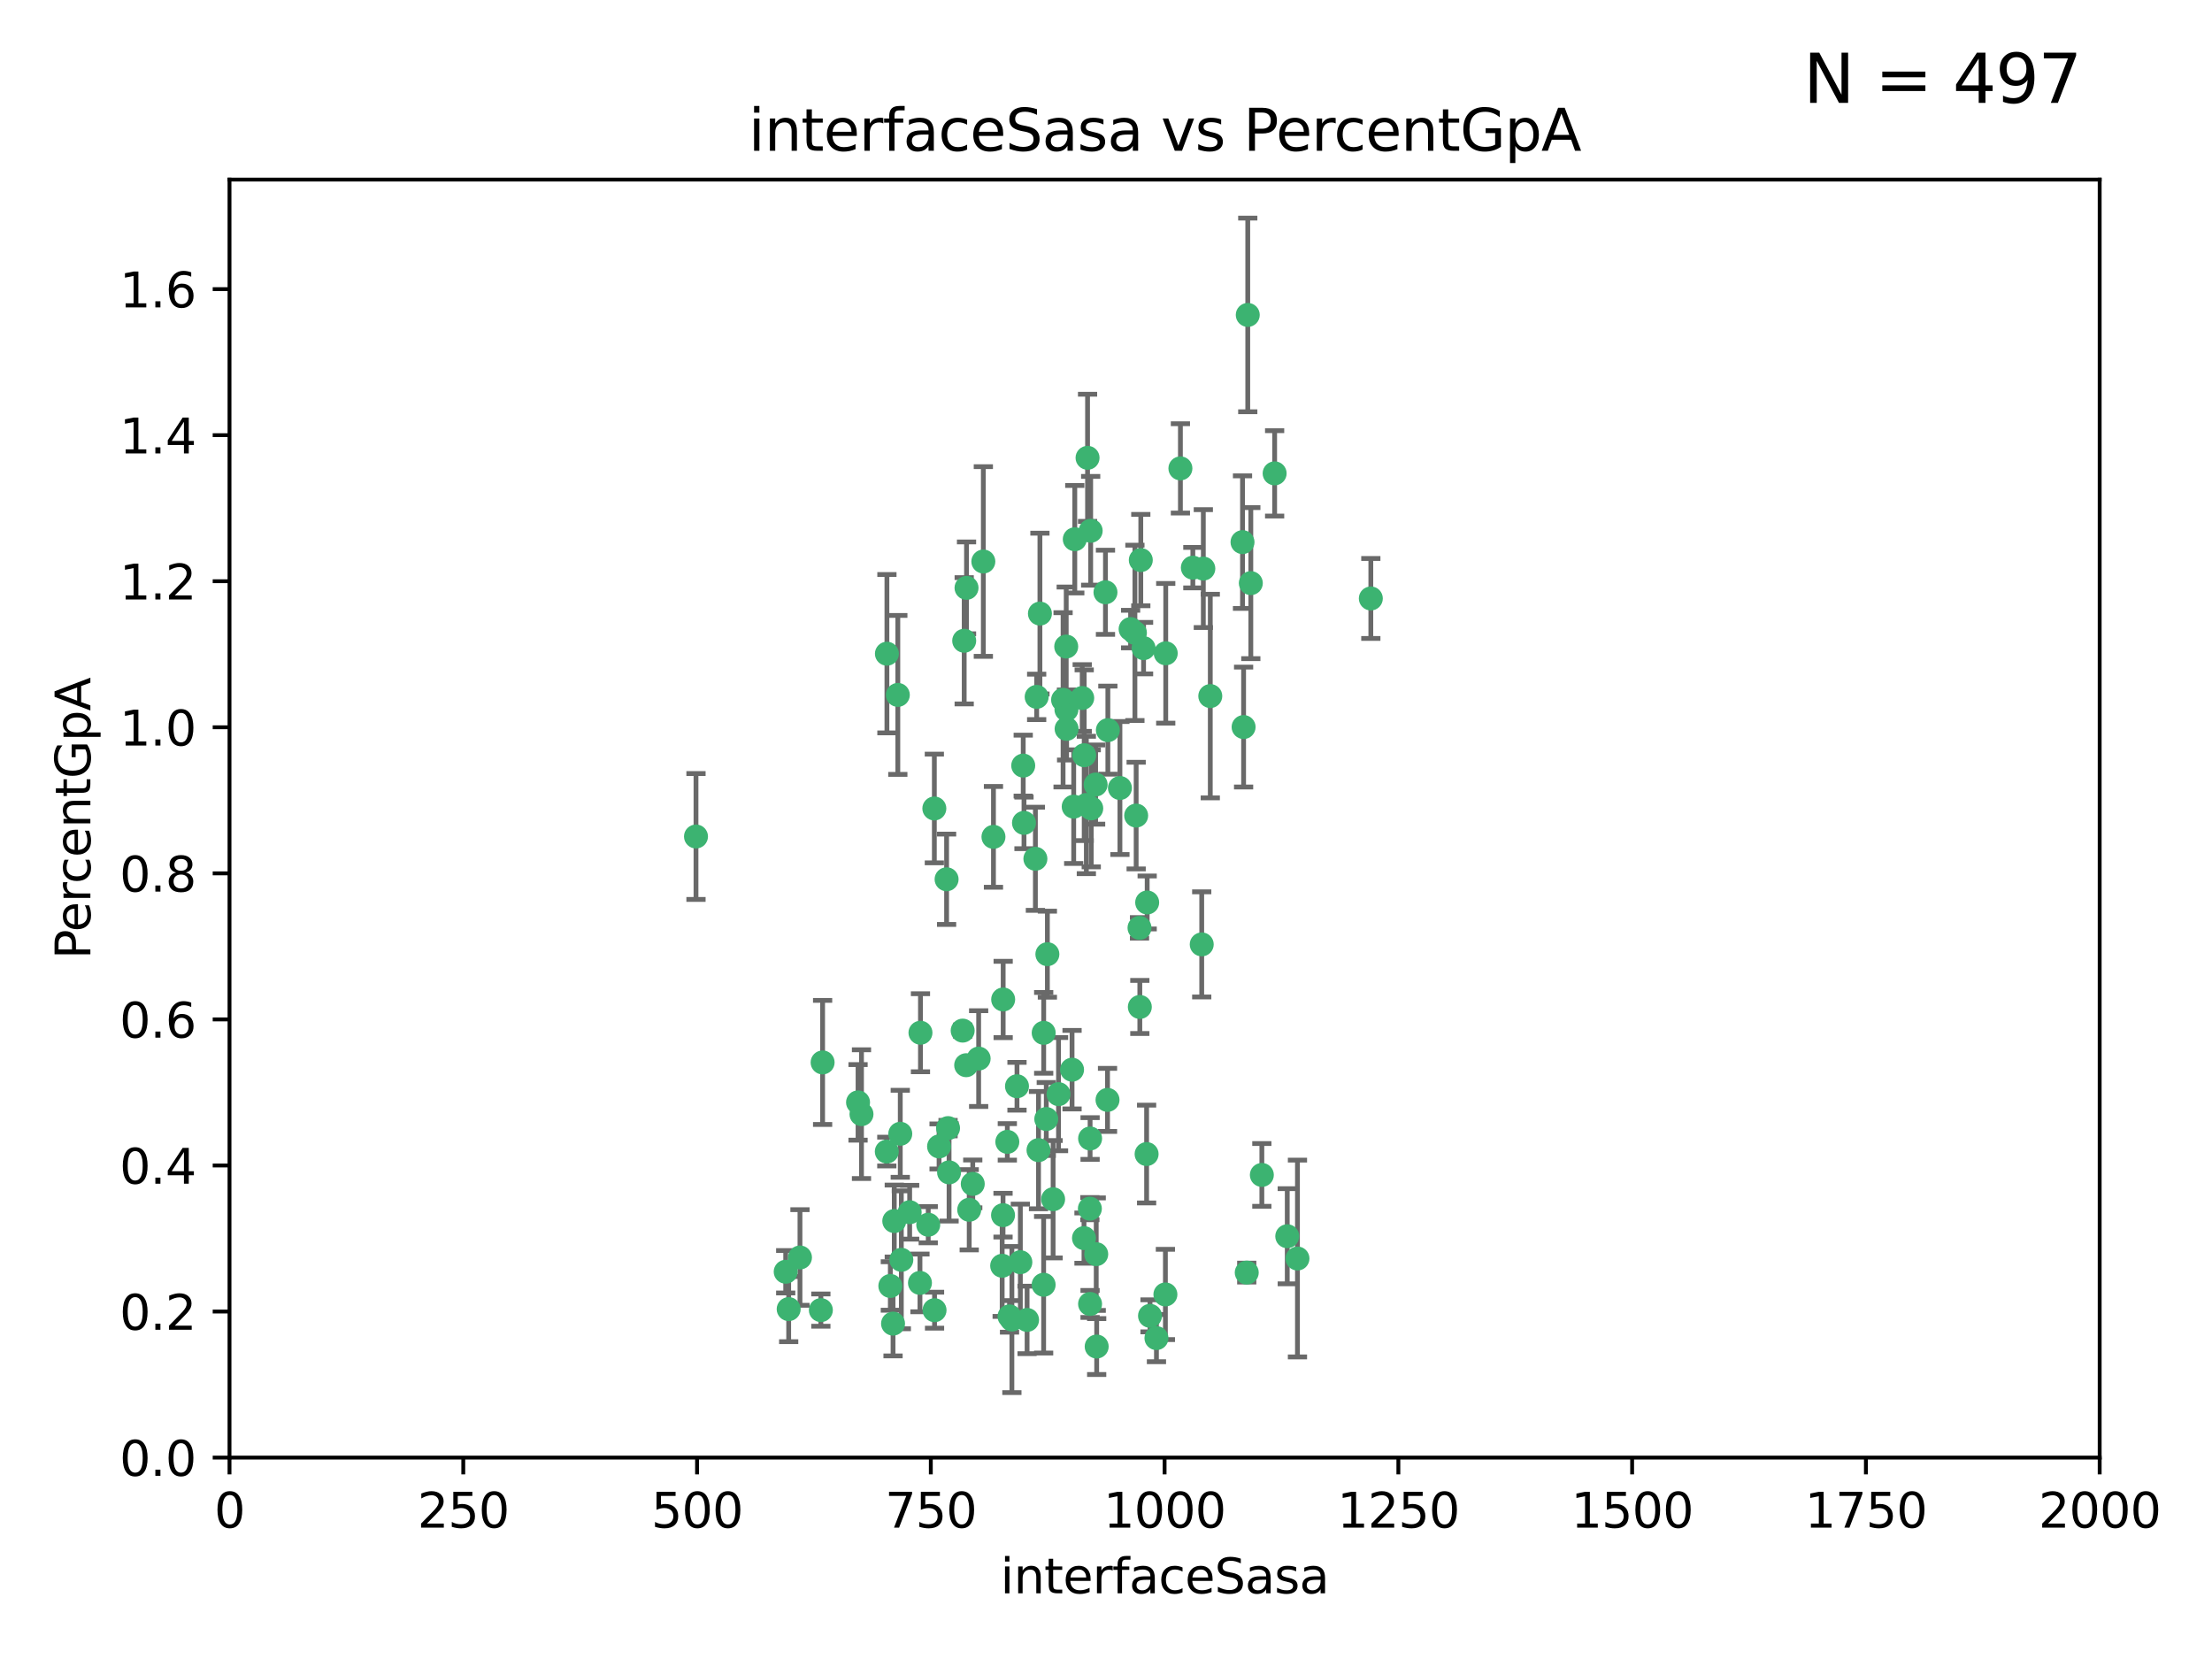 <?xml version="1.0" encoding="utf-8" standalone="no"?>
<!DOCTYPE svg PUBLIC "-//W3C//DTD SVG 1.1//EN"
  "http://www.w3.org/Graphics/SVG/1.1/DTD/svg11.dtd">
<svg xmlns:xlink="http://www.w3.org/1999/xlink" width="460.8pt" height="345.6pt" viewBox="0 0 460.8 345.6" xmlns="http://www.w3.org/2000/svg" version="1.1">
 <defs>
  <style type="text/css">*{stroke-linejoin: round; stroke-linecap: butt}</style>
 </defs>
 <g id="figure_1">
  <g id="patch_1">
   <path d="M 0 345.6 
L 460.8 345.6 
L 460.8 0 
L 0 0 
z
" style="fill: #ffffff"/>
  </g>
  <g id="axes_1">
   <g id="patch_2">
    <path d="M 47.81 303.64 
L 437.4 303.64 
L 437.4 37.411 
L 47.81 37.411 
z
" style="fill: #ffffff"/>
   </g>
   <g id="PathCollection_1">
    <defs>
     <path id="m781c83eb0e" d="M 0 1.118 
C 0.297 1.118 0.581 1 0.791 0.791 
C 1 0.581 1.118 0.297 1.118 0 
C 1.118 -0.297 1 -0.581 0.791 -0.791 
C 0.581 -1 0.297 -1.118 0 -1.118 
C -0.297 -1.118 -0.581 -1 -0.791 -0.791 
C -1 -0.581 -1.118 -0.297 -1.118 0 
C -1.118 0.297 -1 0.581 -0.791 0.791 
C -0.581 1 -0.297 1.118 0 1.118 
z
" style="stroke: #3cb371"/>
    </defs>
    <g clip-path="url(#p712c4cece9)">
     <use xlink:href="#m781c83eb0e" x="258.839" y="112.935" style="fill: #3cb371; stroke: #3cb371"/>
     <use xlink:href="#m781c83eb0e" x="235.526" y="131.048" style="fill: #3cb371; stroke: #3cb371"/>
     <use xlink:href="#m781c83eb0e" x="265.53" y="98.611" style="fill: #3cb371; stroke: #3cb371"/>
     <use xlink:href="#m781c83eb0e" x="225.86" y="157.33" style="fill: #3cb371; stroke: #3cb371"/>
     <use xlink:href="#m781c83eb0e" x="259.065" y="151.457" style="fill: #3cb371; stroke: #3cb371"/>
     <use xlink:href="#m781c83eb0e" x="259.932" y="65.606" style="fill: #3cb371; stroke: #3cb371"/>
     <use xlink:href="#m781c83eb0e" x="242.845" y="136.097" style="fill: #3cb371; stroke: #3cb371"/>
     <use xlink:href="#m781c83eb0e" x="216.635" y="127.82" style="fill: #3cb371; stroke: #3cb371"/>
     <use xlink:href="#m781c83eb0e" x="163.676" y="264.927" style="fill: #3cb371; stroke: #3cb371"/>
     <use xlink:href="#m781c83eb0e" x="250.675" y="118.446" style="fill: #3cb371; stroke: #3cb371"/>
     <use xlink:href="#m781c83eb0e" x="233.3" y="164.157" style="fill: #3cb371; stroke: #3cb371"/>
     <use xlink:href="#m781c83eb0e" x="222.161" y="147.818" style="fill: #3cb371; stroke: #3cb371"/>
     <use xlink:href="#m781c83eb0e" x="221.458" y="145.786" style="fill: #3cb371; stroke: #3cb371"/>
     <use xlink:href="#m781c83eb0e" x="238.226" y="135.021" style="fill: #3cb371; stroke: #3cb371"/>
     <use xlink:href="#m781c83eb0e" x="236.422" y="131.834" style="fill: #3cb371; stroke: #3cb371"/>
     <use xlink:href="#m781c83eb0e" x="220.511" y="227.931" style="fill: #3cb371; stroke: #3cb371"/>
     <use xlink:href="#m781c83eb0e" x="226.558" y="95.371" style="fill: #3cb371; stroke: #3cb371"/>
     <use xlink:href="#m781c83eb0e" x="223.671" y="168.041" style="fill: #3cb371; stroke: #3cb371"/>
     <use xlink:href="#m781c83eb0e" x="248.492" y="118.255" style="fill: #3cb371; stroke: #3cb371"/>
     <use xlink:href="#m781c83eb0e" x="223.897" y="112.334" style="fill: #3cb371; stroke: #3cb371"/>
     <use xlink:href="#m781c83eb0e" x="225.446" y="145.408" style="fill: #3cb371; stroke: #3cb371"/>
     <use xlink:href="#m781c83eb0e" x="230.29" y="123.385" style="fill: #3cb371; stroke: #3cb371"/>
     <use xlink:href="#m781c83eb0e" x="200.86" y="133.482" style="fill: #3cb371; stroke: #3cb371"/>
     <use xlink:href="#m781c83eb0e" x="217.42" y="215.161" style="fill: #3cb371; stroke: #3cb371"/>
     <use xlink:href="#m781c83eb0e" x="237.649" y="116.673" style="fill: #3cb371; stroke: #3cb371"/>
     <use xlink:href="#m781c83eb0e" x="218.189" y="198.775" style="fill: #3cb371; stroke: #3cb371"/>
     <use xlink:href="#m781c83eb0e" x="259.72" y="265.1" style="fill: #3cb371; stroke: #3cb371"/>
     <use xlink:href="#m781c83eb0e" x="213.316" y="171.42" style="fill: #3cb371; stroke: #3cb371"/>
     <use xlink:href="#m781c83eb0e" x="262.866" y="244.761" style="fill: #3cb371; stroke: #3cb371"/>
     <use xlink:href="#m781c83eb0e" x="204.848" y="116.973" style="fill: #3cb371; stroke: #3cb371"/>
     <use xlink:href="#m781c83eb0e" x="245.901" y="97.572" style="fill: #3cb371; stroke: #3cb371"/>
     <use xlink:href="#m781c83eb0e" x="285.569" y="124.669" style="fill: #3cb371; stroke: #3cb371"/>
     <use xlink:href="#m781c83eb0e" x="215.957" y="145.171" style="fill: #3cb371; stroke: #3cb371"/>
     <use xlink:href="#m781c83eb0e" x="194.641" y="168.419" style="fill: #3cb371; stroke: #3cb371"/>
     <use xlink:href="#m781c83eb0e" x="191.75" y="215.139" style="fill: #3cb371; stroke: #3cb371"/>
     <use xlink:href="#m781c83eb0e" x="184.761" y="136.178" style="fill: #3cb371; stroke: #3cb371"/>
     <use xlink:href="#m781c83eb0e" x="219.383" y="249.82" style="fill: #3cb371; stroke: #3cb371"/>
     <use xlink:href="#m781c83eb0e" x="200.541" y="214.695" style="fill: #3cb371; stroke: #3cb371"/>
     <use xlink:href="#m781c83eb0e" x="217.96" y="233.109" style="fill: #3cb371; stroke: #3cb371"/>
     <use xlink:href="#m781c83eb0e" x="228.364" y="261.264" style="fill: #3cb371; stroke: #3cb371"/>
     <use xlink:href="#m781c83eb0e" x="213.156" y="159.488" style="fill: #3cb371; stroke: #3cb371"/>
     <use xlink:href="#m781c83eb0e" x="222.113" y="134.689" style="fill: #3cb371; stroke: #3cb371"/>
     <use xlink:href="#m781c83eb0e" x="215.692" y="178.897" style="fill: #3cb371; stroke: #3cb371"/>
     <use xlink:href="#m781c83eb0e" x="194.683" y="272.937" style="fill: #3cb371; stroke: #3cb371"/>
     <use xlink:href="#m781c83eb0e" x="268.16" y="257.532" style="fill: #3cb371; stroke: #3cb371"/>
     <use xlink:href="#m781c83eb0e" x="228.237" y="163.438" style="fill: #3cb371; stroke: #3cb371"/>
     <use xlink:href="#m781c83eb0e" x="222.194" y="151.836" style="fill: #3cb371; stroke: #3cb371"/>
     <use xlink:href="#m781c83eb0e" x="225.816" y="257.919" style="fill: #3cb371; stroke: #3cb371"/>
     <use xlink:href="#m781c83eb0e" x="212.558" y="262.94" style="fill: #3cb371; stroke: #3cb371"/>
     <use xlink:href="#m781c83eb0e" x="202.643" y="246.63" style="fill: #3cb371; stroke: #3cb371"/>
     <use xlink:href="#m781c83eb0e" x="185.474" y="267.891" style="fill: #3cb371; stroke: #3cb371"/>
     <use xlink:href="#m781c83eb0e" x="237.381" y="193.29" style="fill: #3cb371; stroke: #3cb371"/>
     <use xlink:href="#m781c83eb0e" x="197.192" y="183.167" style="fill: #3cb371; stroke: #3cb371"/>
     <use xlink:href="#m781c83eb0e" x="227.088" y="237.168" style="fill: #3cb371; stroke: #3cb371"/>
     <use xlink:href="#m781c83eb0e" x="208.978" y="208.206" style="fill: #3cb371; stroke: #3cb371"/>
     <use xlink:href="#m781c83eb0e" x="239.57" y="274.113" style="fill: #3cb371; stroke: #3cb371"/>
     <use xlink:href="#m781c83eb0e" x="227.208" y="110.571" style="fill: #3cb371; stroke: #3cb371"/>
     <use xlink:href="#m781c83eb0e" x="260.569" y="121.476" style="fill: #3cb371; stroke: #3cb371"/>
     <use xlink:href="#m781c83eb0e" x="227.082" y="271.637" style="fill: #3cb371; stroke: #3cb371"/>
     <use xlink:href="#m781c83eb0e" x="191.645" y="267.252" style="fill: #3cb371; stroke: #3cb371"/>
     <use xlink:href="#m781c83eb0e" x="230.787" y="152.103" style="fill: #3cb371; stroke: #3cb371"/>
     <use xlink:href="#m781c83eb0e" x="228.459" y="280.509" style="fill: #3cb371; stroke: #3cb371"/>
     <use xlink:href="#m781c83eb0e" x="210.3" y="274.227" style="fill: #3cb371; stroke: #3cb371"/>
     <use xlink:href="#m781c83eb0e" x="186.037" y="275.735" style="fill: #3cb371; stroke: #3cb371"/>
     <use xlink:href="#m781c83eb0e" x="178.747" y="229.642" style="fill: #3cb371; stroke: #3cb371"/>
     <use xlink:href="#m781c83eb0e" x="217.408" y="267.639" style="fill: #3cb371; stroke: #3cb371"/>
     <use xlink:href="#m781c83eb0e" x="236.683" y="169.899" style="fill: #3cb371; stroke: #3cb371"/>
     <use xlink:href="#m781c83eb0e" x="193.369" y="255.133" style="fill: #3cb371; stroke: #3cb371"/>
     <use xlink:href="#m781c83eb0e" x="206.956" y="174.332" style="fill: #3cb371; stroke: #3cb371"/>
     <use xlink:href="#m781c83eb0e" x="209.844" y="237.872" style="fill: #3cb371; stroke: #3cb371"/>
     <use xlink:href="#m781c83eb0e" x="270.285" y="262.172" style="fill: #3cb371; stroke: #3cb371"/>
     <use xlink:href="#m781c83eb0e" x="237.447" y="209.769" style="fill: #3cb371; stroke: #3cb371"/>
     <use xlink:href="#m781c83eb0e" x="230.717" y="229.129" style="fill: #3cb371; stroke: #3cb371"/>
     <use xlink:href="#m781c83eb0e" x="240.91" y="278.753" style="fill: #3cb371; stroke: #3cb371"/>
     <use xlink:href="#m781c83eb0e" x="223.328" y="222.836" style="fill: #3cb371; stroke: #3cb371"/>
     <use xlink:href="#m781c83eb0e" x="211.857" y="226.286" style="fill: #3cb371; stroke: #3cb371"/>
     <use xlink:href="#m781c83eb0e" x="242.774" y="269.656" style="fill: #3cb371; stroke: #3cb371"/>
     <use xlink:href="#m781c83eb0e" x="203.87" y="220.522" style="fill: #3cb371; stroke: #3cb371"/>
     <use xlink:href="#m781c83eb0e" x="227.327" y="168.396" style="fill: #3cb371; stroke: #3cb371"/>
     <use xlink:href="#m781c83eb0e" x="238.859" y="240.41" style="fill: #3cb371; stroke: #3cb371"/>
     <use xlink:href="#m781c83eb0e" x="186.294" y="254.364" style="fill: #3cb371; stroke: #3cb371"/>
     <use xlink:href="#m781c83eb0e" x="250.342" y="196.734" style="fill: #3cb371; stroke: #3cb371"/>
     <use xlink:href="#m781c83eb0e" x="184.737" y="239.892" style="fill: #3cb371; stroke: #3cb371"/>
     <use xlink:href="#m781c83eb0e" x="208.95" y="253.14" style="fill: #3cb371; stroke: #3cb371"/>
     <use xlink:href="#m781c83eb0e" x="238.978" y="188.002" style="fill: #3cb371; stroke: #3cb371"/>
     <use xlink:href="#m781c83eb0e" x="210.795" y="274.884" style="fill: #3cb371; stroke: #3cb371"/>
     <use xlink:href="#m781c83eb0e" x="166.649" y="261.955" style="fill: #3cb371; stroke: #3cb371"/>
     <use xlink:href="#m781c83eb0e" x="179.464" y="232.101" style="fill: #3cb371; stroke: #3cb371"/>
     <use xlink:href="#m781c83eb0e" x="164.297" y="272.711" style="fill: #3cb371; stroke: #3cb371"/>
     <use xlink:href="#m781c83eb0e" x="201.271" y="221.902" style="fill: #3cb371; stroke: #3cb371"/>
     <use xlink:href="#m781c83eb0e" x="187.764" y="262.443" style="fill: #3cb371; stroke: #3cb371"/>
     <use xlink:href="#m781c83eb0e" x="195.626" y="238.823" style="fill: #3cb371; stroke: #3cb371"/>
     <use xlink:href="#m781c83eb0e" x="226.307" y="167.688" style="fill: #3cb371; stroke: #3cb371"/>
     <use xlink:href="#m781c83eb0e" x="201.345" y="122.465" style="fill: #3cb371; stroke: #3cb371"/>
     <use xlink:href="#m781c83eb0e" x="213.96" y="274.965" style="fill: #3cb371; stroke: #3cb371"/>
     <use xlink:href="#m781c83eb0e" x="187.034" y="144.762" style="fill: #3cb371; stroke: #3cb371"/>
     <use xlink:href="#m781c83eb0e" x="216.341" y="239.593" style="fill: #3cb371; stroke: #3cb371"/>
     <use xlink:href="#m781c83eb0e" x="252.125" y="145.004" style="fill: #3cb371; stroke: #3cb371"/>
     <use xlink:href="#m781c83eb0e" x="208.769" y="263.681" style="fill: #3cb371; stroke: #3cb371"/>
     <use xlink:href="#m781c83eb0e" x="201.905" y="252.015" style="fill: #3cb371; stroke: #3cb371"/>
     <use xlink:href="#m781c83eb0e" x="189.5" y="252.529" style="fill: #3cb371; stroke: #3cb371"/>
     <use xlink:href="#m781c83eb0e" x="227.039" y="251.785" style="fill: #3cb371; stroke: #3cb371"/>
     <use xlink:href="#m781c83eb0e" x="187.542" y="236.188" style="fill: #3cb371; stroke: #3cb371"/>
     <use xlink:href="#m781c83eb0e" x="197.709" y="244.226" style="fill: #3cb371; stroke: #3cb371"/>
     <use xlink:href="#m781c83eb0e" x="171" y="272.918" style="fill: #3cb371; stroke: #3cb371"/>
     <use xlink:href="#m781c83eb0e" x="197.496" y="235.004" style="fill: #3cb371; stroke: #3cb371"/>
     <use xlink:href="#m781c83eb0e" x="144.987" y="174.257" style="fill: #3cb371; stroke: #3cb371"/>
     <use xlink:href="#m781c83eb0e" x="171.365" y="221.323" style="fill: #3cb371; stroke: #3cb371"/>
    </g>
   </g>
   <g id="matplotlib.axis_1">
    <g id="xtick_1">
     <g id="line2d_1">
      <defs>
       <path id="md68a5c472e" d="M 0 0 
L 0 3.5 
" style="stroke: #000000; stroke-width: 0.8"/>
      </defs>
      <g>
       <use xlink:href="#md68a5c472e" x="47.81" y="303.64" style="stroke: #000000; stroke-width: 0.8"/>
      </g>
     </g>
     <g id="text_1">
      <!-- 0 -->
      <g transform="translate(44.629 318.238)scale(0.1 -0.1)">
       <defs>
        <path id="DejaVuSans-30" d="M 2034 4250 
Q 1547 4250 1301 3770 
Q 1056 3291 1056 2328 
Q 1056 1369 1301 889 
Q 1547 409 2034 409 
Q 2525 409 2770 889 
Q 3016 1369 3016 2328 
Q 3016 3291 2770 3770 
Q 2525 4250 2034 4250 
z
M 2034 4750 
Q 2819 4750 3233 4129 
Q 3647 3509 3647 2328 
Q 3647 1150 3233 529 
Q 2819 -91 2034 -91 
Q 1250 -91 836 529 
Q 422 1150 422 2328 
Q 422 3509 836 4129 
Q 1250 4750 2034 4750 
z
" transform="scale(0.016)"/>
       </defs>
       <use xlink:href="#DejaVuSans-30"/>
      </g>
     </g>
    </g>
    <g id="xtick_2">
     <g id="line2d_2">
      <g>
       <use xlink:href="#md68a5c472e" x="96.509" y="303.64" style="stroke: #000000; stroke-width: 0.8"/>
      </g>
     </g>
     <g id="text_2">
      <!-- 250 -->
      <g transform="translate(86.965 318.238)scale(0.1 -0.1)">
       <defs>
        <path id="DejaVuSans-32" d="M 1228 531 
L 3431 531 
L 3431 0 
L 469 0 
L 469 531 
Q 828 903 1448 1529 
Q 2069 2156 2228 2338 
Q 2531 2678 2651 2914 
Q 2772 3150 2772 3378 
Q 2772 3750 2511 3984 
Q 2250 4219 1831 4219 
Q 1534 4219 1204 4116 
Q 875 4013 500 3803 
L 500 4441 
Q 881 4594 1212 4672 
Q 1544 4750 1819 4750 
Q 2544 4750 2975 4387 
Q 3406 4025 3406 3419 
Q 3406 3131 3298 2873 
Q 3191 2616 2906 2266 
Q 2828 2175 2409 1742 
Q 1991 1309 1228 531 
z
" transform="scale(0.016)"/>
        <path id="DejaVuSans-35" d="M 691 4666 
L 3169 4666 
L 3169 4134 
L 1269 4134 
L 1269 2991 
Q 1406 3038 1543 3061 
Q 1681 3084 1819 3084 
Q 2600 3084 3056 2656 
Q 3513 2228 3513 1497 
Q 3513 744 3044 326 
Q 2575 -91 1722 -91 
Q 1428 -91 1123 -41 
Q 819 9 494 109 
L 494 744 
Q 775 591 1075 516 
Q 1375 441 1709 441 
Q 2250 441 2565 725 
Q 2881 1009 2881 1497 
Q 2881 1984 2565 2268 
Q 2250 2553 1709 2553 
Q 1456 2553 1204 2497 
Q 953 2441 691 2322 
L 691 4666 
z
" transform="scale(0.016)"/>
       </defs>
       <use xlink:href="#DejaVuSans-32"/>
       <use xlink:href="#DejaVuSans-35" x="63.623"/>
       <use xlink:href="#DejaVuSans-30" x="127.246"/>
      </g>
     </g>
    </g>
    <g id="xtick_3">
     <g id="line2d_3">
      <g>
       <use xlink:href="#md68a5c472e" x="145.208" y="303.64" style="stroke: #000000; stroke-width: 0.8"/>
      </g>
     </g>
     <g id="text_3">
      <!-- 500 -->
      <g transform="translate(135.664 318.238)scale(0.1 -0.1)">
       <use xlink:href="#DejaVuSans-35"/>
       <use xlink:href="#DejaVuSans-30" x="63.623"/>
       <use xlink:href="#DejaVuSans-30" x="127.246"/>
      </g>
     </g>
    </g>
    <g id="xtick_4">
     <g id="line2d_4">
      <g>
       <use xlink:href="#md68a5c472e" x="193.906" y="303.64" style="stroke: #000000; stroke-width: 0.8"/>
      </g>
     </g>
     <g id="text_4">
      <!-- 750 -->
      <g transform="translate(184.363 318.238)scale(0.1 -0.1)">
       <defs>
        <path id="DejaVuSans-37" d="M 525 4666 
L 3525 4666 
L 3525 4397 
L 1831 0 
L 1172 0 
L 2766 4134 
L 525 4134 
L 525 4666 
z
" transform="scale(0.016)"/>
       </defs>
       <use xlink:href="#DejaVuSans-37"/>
       <use xlink:href="#DejaVuSans-35" x="63.623"/>
       <use xlink:href="#DejaVuSans-30" x="127.246"/>
      </g>
     </g>
    </g>
    <g id="xtick_5">
     <g id="line2d_5">
      <g>
       <use xlink:href="#md68a5c472e" x="242.605" y="303.64" style="stroke: #000000; stroke-width: 0.8"/>
      </g>
     </g>
     <g id="text_5">
      <!-- 1000 -->
      <g transform="translate(229.88 318.238)scale(0.1 -0.1)">
       <defs>
        <path id="DejaVuSans-31" d="M 794 531 
L 1825 531 
L 1825 4091 
L 703 3866 
L 703 4441 
L 1819 4666 
L 2450 4666 
L 2450 531 
L 3481 531 
L 3481 0 
L 794 0 
L 794 531 
z
" transform="scale(0.016)"/>
       </defs>
       <use xlink:href="#DejaVuSans-31"/>
       <use xlink:href="#DejaVuSans-30" x="63.623"/>
       <use xlink:href="#DejaVuSans-30" x="127.246"/>
       <use xlink:href="#DejaVuSans-30" x="190.869"/>
      </g>
     </g>
    </g>
    <g id="xtick_6">
     <g id="line2d_6">
      <g>
       <use xlink:href="#md68a5c472e" x="291.304" y="303.64" style="stroke: #000000; stroke-width: 0.8"/>
      </g>
     </g>
     <g id="text_6">
      <!-- 1250 -->
      <g transform="translate(278.579 318.238)scale(0.1 -0.1)">
       <use xlink:href="#DejaVuSans-31"/>
       <use xlink:href="#DejaVuSans-32" x="63.623"/>
       <use xlink:href="#DejaVuSans-35" x="127.246"/>
       <use xlink:href="#DejaVuSans-30" x="190.869"/>
      </g>
     </g>
    </g>
    <g id="xtick_7">
     <g id="line2d_7">
      <g>
       <use xlink:href="#md68a5c472e" x="340.002" y="303.64" style="stroke: #000000; stroke-width: 0.8"/>
      </g>
     </g>
     <g id="text_7">
      <!-- 1500 -->
      <g transform="translate(327.277 318.238)scale(0.1 -0.1)">
       <use xlink:href="#DejaVuSans-31"/>
       <use xlink:href="#DejaVuSans-35" x="63.623"/>
       <use xlink:href="#DejaVuSans-30" x="127.246"/>
       <use xlink:href="#DejaVuSans-30" x="190.869"/>
      </g>
     </g>
    </g>
    <g id="xtick_8">
     <g id="line2d_8">
      <g>
       <use xlink:href="#md68a5c472e" x="388.701" y="303.64" style="stroke: #000000; stroke-width: 0.8"/>
      </g>
     </g>
     <g id="text_8">
      <!-- 1750 -->
      <g transform="translate(375.976 318.238)scale(0.1 -0.1)">
       <use xlink:href="#DejaVuSans-31"/>
       <use xlink:href="#DejaVuSans-37" x="63.623"/>
       <use xlink:href="#DejaVuSans-35" x="127.246"/>
       <use xlink:href="#DejaVuSans-30" x="190.869"/>
      </g>
     </g>
    </g>
    <g id="xtick_9">
     <g id="line2d_9">
      <g>
       <use xlink:href="#md68a5c472e" x="437.4" y="303.64" style="stroke: #000000; stroke-width: 0.8"/>
      </g>
     </g>
     <g id="text_9">
      <!-- 2000 -->
      <g transform="translate(424.675 318.238)scale(0.1 -0.1)">
       <use xlink:href="#DejaVuSans-32"/>
       <use xlink:href="#DejaVuSans-30" x="63.623"/>
       <use xlink:href="#DejaVuSans-30" x="127.246"/>
       <use xlink:href="#DejaVuSans-30" x="190.869"/>
      </g>
     </g>
    </g>
    <g id="text_10">
     <!-- interfaceSasa -->
     <g transform="translate(208.398 331.917)scale(0.1 -0.1)">
      <defs>
       <path id="DejaVuSans-69" d="M 603 3500 
L 1178 3500 
L 1178 0 
L 603 0 
L 603 3500 
z
M 603 4863 
L 1178 4863 
L 1178 4134 
L 603 4134 
L 603 4863 
z
" transform="scale(0.016)"/>
       <path id="DejaVuSans-6e" d="M 3513 2113 
L 3513 0 
L 2938 0 
L 2938 2094 
Q 2938 2591 2744 2837 
Q 2550 3084 2163 3084 
Q 1697 3084 1428 2787 
Q 1159 2491 1159 1978 
L 1159 0 
L 581 0 
L 581 3500 
L 1159 3500 
L 1159 2956 
Q 1366 3272 1645 3428 
Q 1925 3584 2291 3584 
Q 2894 3584 3203 3211 
Q 3513 2838 3513 2113 
z
" transform="scale(0.016)"/>
       <path id="DejaVuSans-74" d="M 1172 4494 
L 1172 3500 
L 2356 3500 
L 2356 3053 
L 1172 3053 
L 1172 1153 
Q 1172 725 1289 603 
Q 1406 481 1766 481 
L 2356 481 
L 2356 0 
L 1766 0 
Q 1100 0 847 248 
Q 594 497 594 1153 
L 594 3053 
L 172 3053 
L 172 3500 
L 594 3500 
L 594 4494 
L 1172 4494 
z
" transform="scale(0.016)"/>
       <path id="DejaVuSans-65" d="M 3597 1894 
L 3597 1613 
L 953 1613 
Q 991 1019 1311 708 
Q 1631 397 2203 397 
Q 2534 397 2845 478 
Q 3156 559 3463 722 
L 3463 178 
Q 3153 47 2828 -22 
Q 2503 -91 2169 -91 
Q 1331 -91 842 396 
Q 353 884 353 1716 
Q 353 2575 817 3079 
Q 1281 3584 2069 3584 
Q 2775 3584 3186 3129 
Q 3597 2675 3597 1894 
z
M 3022 2063 
Q 3016 2534 2758 2815 
Q 2500 3097 2075 3097 
Q 1594 3097 1305 2825 
Q 1016 2553 972 2059 
L 3022 2063 
z
" transform="scale(0.016)"/>
       <path id="DejaVuSans-72" d="M 2631 2963 
Q 2534 3019 2420 3045 
Q 2306 3072 2169 3072 
Q 1681 3072 1420 2755 
Q 1159 2438 1159 1844 
L 1159 0 
L 581 0 
L 581 3500 
L 1159 3500 
L 1159 2956 
Q 1341 3275 1631 3429 
Q 1922 3584 2338 3584 
Q 2397 3584 2469 3576 
Q 2541 3569 2628 3553 
L 2631 2963 
z
" transform="scale(0.016)"/>
       <path id="DejaVuSans-66" d="M 2375 4863 
L 2375 4384 
L 1825 4384 
Q 1516 4384 1395 4259 
Q 1275 4134 1275 3809 
L 1275 3500 
L 2222 3500 
L 2222 3053 
L 1275 3053 
L 1275 0 
L 697 0 
L 697 3053 
L 147 3053 
L 147 3500 
L 697 3500 
L 697 3744 
Q 697 4328 969 4595 
Q 1241 4863 1831 4863 
L 2375 4863 
z
" transform="scale(0.016)"/>
       <path id="DejaVuSans-61" d="M 2194 1759 
Q 1497 1759 1228 1600 
Q 959 1441 959 1056 
Q 959 750 1161 570 
Q 1363 391 1709 391 
Q 2188 391 2477 730 
Q 2766 1069 2766 1631 
L 2766 1759 
L 2194 1759 
z
M 3341 1997 
L 3341 0 
L 2766 0 
L 2766 531 
Q 2569 213 2275 61 
Q 1981 -91 1556 -91 
Q 1019 -91 701 211 
Q 384 513 384 1019 
Q 384 1609 779 1909 
Q 1175 2209 1959 2209 
L 2766 2209 
L 2766 2266 
Q 2766 2663 2505 2880 
Q 2244 3097 1772 3097 
Q 1472 3097 1187 3025 
Q 903 2953 641 2809 
L 641 3341 
Q 956 3463 1253 3523 
Q 1550 3584 1831 3584 
Q 2591 3584 2966 3190 
Q 3341 2797 3341 1997 
z
" transform="scale(0.016)"/>
       <path id="DejaVuSans-63" d="M 3122 3366 
L 3122 2828 
Q 2878 2963 2633 3030 
Q 2388 3097 2138 3097 
Q 1578 3097 1268 2742 
Q 959 2388 959 1747 
Q 959 1106 1268 751 
Q 1578 397 2138 397 
Q 2388 397 2633 464 
Q 2878 531 3122 666 
L 3122 134 
Q 2881 22 2623 -34 
Q 2366 -91 2075 -91 
Q 1284 -91 818 406 
Q 353 903 353 1747 
Q 353 2603 823 3093 
Q 1294 3584 2113 3584 
Q 2378 3584 2631 3529 
Q 2884 3475 3122 3366 
z
" transform="scale(0.016)"/>
       <path id="DejaVuSans-53" d="M 3425 4513 
L 3425 3897 
Q 3066 4069 2747 4153 
Q 2428 4238 2131 4238 
Q 1616 4238 1336 4038 
Q 1056 3838 1056 3469 
Q 1056 3159 1242 3001 
Q 1428 2844 1947 2747 
L 2328 2669 
Q 3034 2534 3370 2195 
Q 3706 1856 3706 1288 
Q 3706 609 3251 259 
Q 2797 -91 1919 -91 
Q 1588 -91 1214 -16 
Q 841 59 441 206 
L 441 856 
Q 825 641 1194 531 
Q 1563 422 1919 422 
Q 2459 422 2753 634 
Q 3047 847 3047 1241 
Q 3047 1584 2836 1778 
Q 2625 1972 2144 2069 
L 1759 2144 
Q 1053 2284 737 2584 
Q 422 2884 422 3419 
Q 422 4038 858 4394 
Q 1294 4750 2059 4750 
Q 2388 4750 2728 4690 
Q 3069 4631 3425 4513 
z
" transform="scale(0.016)"/>
       <path id="DejaVuSans-73" d="M 2834 3397 
L 2834 2853 
Q 2591 2978 2328 3040 
Q 2066 3103 1784 3103 
Q 1356 3103 1142 2972 
Q 928 2841 928 2578 
Q 928 2378 1081 2264 
Q 1234 2150 1697 2047 
L 1894 2003 
Q 2506 1872 2764 1633 
Q 3022 1394 3022 966 
Q 3022 478 2636 193 
Q 2250 -91 1575 -91 
Q 1294 -91 989 -36 
Q 684 19 347 128 
L 347 722 
Q 666 556 975 473 
Q 1284 391 1588 391 
Q 1994 391 2212 530 
Q 2431 669 2431 922 
Q 2431 1156 2273 1281 
Q 2116 1406 1581 1522 
L 1381 1569 
Q 847 1681 609 1914 
Q 372 2147 372 2553 
Q 372 3047 722 3315 
Q 1072 3584 1716 3584 
Q 2034 3584 2315 3537 
Q 2597 3491 2834 3397 
z
" transform="scale(0.016)"/>
      </defs>
      <use xlink:href="#DejaVuSans-69"/>
      <use xlink:href="#DejaVuSans-6e" x="27.783"/>
      <use xlink:href="#DejaVuSans-74" x="91.162"/>
      <use xlink:href="#DejaVuSans-65" x="130.371"/>
      <use xlink:href="#DejaVuSans-72" x="191.895"/>
      <use xlink:href="#DejaVuSans-66" x="233.008"/>
      <use xlink:href="#DejaVuSans-61" x="268.213"/>
      <use xlink:href="#DejaVuSans-63" x="329.492"/>
      <use xlink:href="#DejaVuSans-65" x="384.473"/>
      <use xlink:href="#DejaVuSans-53" x="445.996"/>
      <use xlink:href="#DejaVuSans-61" x="509.473"/>
      <use xlink:href="#DejaVuSans-73" x="570.752"/>
      <use xlink:href="#DejaVuSans-61" x="622.852"/>
     </g>
    </g>
   </g>
   <g id="matplotlib.axis_2">
    <g id="ytick_1">
     <g id="line2d_10">
      <defs>
       <path id="m9d9a0ec6e9" d="M 0 0 
L -3.5 0 
" style="stroke: #000000; stroke-width: 0.8"/>
      </defs>
      <g>
       <use xlink:href="#m9d9a0ec6e9" x="47.81" y="303.64" style="stroke: #000000; stroke-width: 0.8"/>
      </g>
     </g>
     <g id="text_11">
      <!-- 0.0 -->
      <g transform="translate(24.907 307.439)scale(0.1 -0.1)">
       <defs>
        <path id="DejaVuSans-2e" d="M 684 794 
L 1344 794 
L 1344 0 
L 684 0 
L 684 794 
z
" transform="scale(0.016)"/>
       </defs>
       <use xlink:href="#DejaVuSans-30"/>
       <use xlink:href="#DejaVuSans-2e" x="63.623"/>
       <use xlink:href="#DejaVuSans-30" x="95.41"/>
      </g>
     </g>
    </g>
    <g id="ytick_2">
     <g id="line2d_11">
      <g>
       <use xlink:href="#m9d9a0ec6e9" x="47.81" y="273.214" style="stroke: #000000; stroke-width: 0.8"/>
      </g>
     </g>
     <g id="text_12">
      <!-- 0.2 -->
      <g transform="translate(24.907 277.013)scale(0.1 -0.1)">
       <use xlink:href="#DejaVuSans-30"/>
       <use xlink:href="#DejaVuSans-2e" x="63.623"/>
       <use xlink:href="#DejaVuSans-32" x="95.41"/>
      </g>
     </g>
    </g>
    <g id="ytick_3">
     <g id="line2d_12">
      <g>
       <use xlink:href="#m9d9a0ec6e9" x="47.81" y="242.788" style="stroke: #000000; stroke-width: 0.8"/>
      </g>
     </g>
     <g id="text_13">
      <!-- 0.4 -->
      <g transform="translate(24.907 246.587)scale(0.1 -0.1)">
       <defs>
        <path id="DejaVuSans-34" d="M 2419 4116 
L 825 1625 
L 2419 1625 
L 2419 4116 
z
M 2253 4666 
L 3047 4666 
L 3047 1625 
L 3713 1625 
L 3713 1100 
L 3047 1100 
L 3047 0 
L 2419 0 
L 2419 1100 
L 313 1100 
L 313 1709 
L 2253 4666 
z
" transform="scale(0.016)"/>
       </defs>
       <use xlink:href="#DejaVuSans-30"/>
       <use xlink:href="#DejaVuSans-2e" x="63.623"/>
       <use xlink:href="#DejaVuSans-34" x="95.41"/>
      </g>
     </g>
    </g>
    <g id="ytick_4">
     <g id="line2d_13">
      <g>
       <use xlink:href="#m9d9a0ec6e9" x="47.81" y="212.362" style="stroke: #000000; stroke-width: 0.8"/>
      </g>
     </g>
     <g id="text_14">
      <!-- 0.6 -->
      <g transform="translate(24.907 216.161)scale(0.1 -0.1)">
       <defs>
        <path id="DejaVuSans-36" d="M 2113 2584 
Q 1688 2584 1439 2293 
Q 1191 2003 1191 1497 
Q 1191 994 1439 701 
Q 1688 409 2113 409 
Q 2538 409 2786 701 
Q 3034 994 3034 1497 
Q 3034 2003 2786 2293 
Q 2538 2584 2113 2584 
z
M 3366 4563 
L 3366 3988 
Q 3128 4100 2886 4159 
Q 2644 4219 2406 4219 
Q 1781 4219 1451 3797 
Q 1122 3375 1075 2522 
Q 1259 2794 1537 2939 
Q 1816 3084 2150 3084 
Q 2853 3084 3261 2657 
Q 3669 2231 3669 1497 
Q 3669 778 3244 343 
Q 2819 -91 2113 -91 
Q 1303 -91 875 529 
Q 447 1150 447 2328 
Q 447 3434 972 4092 
Q 1497 4750 2381 4750 
Q 2619 4750 2861 4703 
Q 3103 4656 3366 4563 
z
" transform="scale(0.016)"/>
       </defs>
       <use xlink:href="#DejaVuSans-30"/>
       <use xlink:href="#DejaVuSans-2e" x="63.623"/>
       <use xlink:href="#DejaVuSans-36" x="95.41"/>
      </g>
     </g>
    </g>
    <g id="ytick_5">
     <g id="line2d_14">
      <g>
       <use xlink:href="#m9d9a0ec6e9" x="47.81" y="181.935" style="stroke: #000000; stroke-width: 0.8"/>
      </g>
     </g>
     <g id="text_15">
      <!-- 0.8 -->
      <g transform="translate(24.907 185.735)scale(0.1 -0.1)">
       <defs>
        <path id="DejaVuSans-38" d="M 2034 2216 
Q 1584 2216 1326 1975 
Q 1069 1734 1069 1313 
Q 1069 891 1326 650 
Q 1584 409 2034 409 
Q 2484 409 2743 651 
Q 3003 894 3003 1313 
Q 3003 1734 2745 1975 
Q 2488 2216 2034 2216 
z
M 1403 2484 
Q 997 2584 770 2862 
Q 544 3141 544 3541 
Q 544 4100 942 4425 
Q 1341 4750 2034 4750 
Q 2731 4750 3128 4425 
Q 3525 4100 3525 3541 
Q 3525 3141 3298 2862 
Q 3072 2584 2669 2484 
Q 3125 2378 3379 2068 
Q 3634 1759 3634 1313 
Q 3634 634 3220 271 
Q 2806 -91 2034 -91 
Q 1263 -91 848 271 
Q 434 634 434 1313 
Q 434 1759 690 2068 
Q 947 2378 1403 2484 
z
M 1172 3481 
Q 1172 3119 1398 2916 
Q 1625 2713 2034 2713 
Q 2441 2713 2670 2916 
Q 2900 3119 2900 3481 
Q 2900 3844 2670 4047 
Q 2441 4250 2034 4250 
Q 1625 4250 1398 4047 
Q 1172 3844 1172 3481 
z
" transform="scale(0.016)"/>
       </defs>
       <use xlink:href="#DejaVuSans-30"/>
       <use xlink:href="#DejaVuSans-2e" x="63.623"/>
       <use xlink:href="#DejaVuSans-38" x="95.41"/>
      </g>
     </g>
    </g>
    <g id="ytick_6">
     <g id="line2d_15">
      <g>
       <use xlink:href="#m9d9a0ec6e9" x="47.81" y="151.509" style="stroke: #000000; stroke-width: 0.8"/>
      </g>
     </g>
     <g id="text_16">
      <!-- 1.0 -->
      <g transform="translate(24.907 155.308)scale(0.1 -0.1)">
       <use xlink:href="#DejaVuSans-31"/>
       <use xlink:href="#DejaVuSans-2e" x="63.623"/>
       <use xlink:href="#DejaVuSans-30" x="95.41"/>
      </g>
     </g>
    </g>
    <g id="ytick_7">
     <g id="line2d_16">
      <g>
       <use xlink:href="#m9d9a0ec6e9" x="47.81" y="121.083" style="stroke: #000000; stroke-width: 0.8"/>
      </g>
     </g>
     <g id="text_17">
      <!-- 1.2 -->
      <g transform="translate(24.907 124.882)scale(0.1 -0.1)">
       <use xlink:href="#DejaVuSans-31"/>
       <use xlink:href="#DejaVuSans-2e" x="63.623"/>
       <use xlink:href="#DejaVuSans-32" x="95.41"/>
      </g>
     </g>
    </g>
    <g id="ytick_8">
     <g id="line2d_17">
      <g>
       <use xlink:href="#m9d9a0ec6e9" x="47.81" y="90.657" style="stroke: #000000; stroke-width: 0.8"/>
      </g>
     </g>
     <g id="text_18">
      <!-- 1.4 -->
      <g transform="translate(24.907 94.456)scale(0.1 -0.1)">
       <use xlink:href="#DejaVuSans-31"/>
       <use xlink:href="#DejaVuSans-2e" x="63.623"/>
       <use xlink:href="#DejaVuSans-34" x="95.41"/>
      </g>
     </g>
    </g>
    <g id="ytick_9">
     <g id="line2d_18">
      <g>
       <use xlink:href="#m9d9a0ec6e9" x="47.81" y="60.231" style="stroke: #000000; stroke-width: 0.8"/>
      </g>
     </g>
     <g id="text_19">
      <!-- 1.6 -->
      <g transform="translate(24.907 64.03)scale(0.1 -0.1)">
       <use xlink:href="#DejaVuSans-31"/>
       <use xlink:href="#DejaVuSans-2e" x="63.623"/>
       <use xlink:href="#DejaVuSans-36" x="95.41"/>
      </g>
     </g>
    </g>
    <g id="text_20">
     <!-- PercentGpA -->
     <g transform="translate(18.827 199.802)rotate(-90)scale(0.1 -0.1)">
      <defs>
       <path id="DejaVuSans-50" d="M 1259 4147 
L 1259 2394 
L 2053 2394 
Q 2494 2394 2734 2622 
Q 2975 2850 2975 3272 
Q 2975 3691 2734 3919 
Q 2494 4147 2053 4147 
L 1259 4147 
z
M 628 4666 
L 2053 4666 
Q 2838 4666 3239 4311 
Q 3641 3956 3641 3272 
Q 3641 2581 3239 2228 
Q 2838 1875 2053 1875 
L 1259 1875 
L 1259 0 
L 628 0 
L 628 4666 
z
" transform="scale(0.016)"/>
       <path id="DejaVuSans-47" d="M 3809 666 
L 3809 1919 
L 2778 1919 
L 2778 2438 
L 4434 2438 
L 4434 434 
Q 4069 175 3628 42 
Q 3188 -91 2688 -91 
Q 1594 -91 976 548 
Q 359 1188 359 2328 
Q 359 3472 976 4111 
Q 1594 4750 2688 4750 
Q 3144 4750 3555 4637 
Q 3966 4525 4313 4306 
L 4313 3634 
Q 3963 3931 3569 4081 
Q 3175 4231 2741 4231 
Q 1884 4231 1454 3753 
Q 1025 3275 1025 2328 
Q 1025 1384 1454 906 
Q 1884 428 2741 428 
Q 3075 428 3337 486 
Q 3600 544 3809 666 
z
" transform="scale(0.016)"/>
       <path id="DejaVuSans-70" d="M 1159 525 
L 1159 -1331 
L 581 -1331 
L 581 3500 
L 1159 3500 
L 1159 2969 
Q 1341 3281 1617 3432 
Q 1894 3584 2278 3584 
Q 2916 3584 3314 3078 
Q 3713 2572 3713 1747 
Q 3713 922 3314 415 
Q 2916 -91 2278 -91 
Q 1894 -91 1617 61 
Q 1341 213 1159 525 
z
M 3116 1747 
Q 3116 2381 2855 2742 
Q 2594 3103 2138 3103 
Q 1681 3103 1420 2742 
Q 1159 2381 1159 1747 
Q 1159 1113 1420 752 
Q 1681 391 2138 391 
Q 2594 391 2855 752 
Q 3116 1113 3116 1747 
z
" transform="scale(0.016)"/>
       <path id="DejaVuSans-41" d="M 2188 4044 
L 1331 1722 
L 3047 1722 
L 2188 4044 
z
M 1831 4666 
L 2547 4666 
L 4325 0 
L 3669 0 
L 3244 1197 
L 1141 1197 
L 716 0 
L 50 0 
L 1831 4666 
z
" transform="scale(0.016)"/>
      </defs>
      <use xlink:href="#DejaVuSans-50"/>
      <use xlink:href="#DejaVuSans-65" x="56.678"/>
      <use xlink:href="#DejaVuSans-72" x="118.201"/>
      <use xlink:href="#DejaVuSans-63" x="157.064"/>
      <use xlink:href="#DejaVuSans-65" x="212.045"/>
      <use xlink:href="#DejaVuSans-6e" x="273.568"/>
      <use xlink:href="#DejaVuSans-74" x="336.947"/>
      <use xlink:href="#DejaVuSans-47" x="376.156"/>
      <use xlink:href="#DejaVuSans-70" x="453.646"/>
      <use xlink:href="#DejaVuSans-41" x="517.123"/>
     </g>
    </g>
   </g>
   <g id="LineCollection_1">
    <path d="M 258.839 126.742 
L 258.839 99.128 
" clip-path="url(#p712c4cece9)" style="fill: none; stroke: #696969"/>
    <path d="M 235.526 134.958 
L 235.526 127.138 
" clip-path="url(#p712c4cece9)" style="fill: none; stroke: #696969"/>
    <path d="M 265.53 107.5 
L 265.53 89.723 
" clip-path="url(#p712c4cece9)" style="fill: none; stroke: #696969"/>
    <path d="M 225.86 175.107 
L 225.86 139.552 
" clip-path="url(#p712c4cece9)" style="fill: none; stroke: #696969"/>
    <path d="M 259.065 163.945 
L 259.065 138.968 
" clip-path="url(#p712c4cece9)" style="fill: none; stroke: #696969"/>
    <path d="M 259.932 85.777 
L 259.932 45.434 
" clip-path="url(#p712c4cece9)" style="fill: none; stroke: #696969"/>
    <path d="M 242.845 150.645 
L 242.845 121.55 
" clip-path="url(#p712c4cece9)" style="fill: none; stroke: #696969"/>
    <path d="M 216.635 144.568 
L 216.635 111.073 
" clip-path="url(#p712c4cece9)" style="fill: none; stroke: #696969"/>
    <path d="M 163.676 269.346 
L 163.676 260.509 
" clip-path="url(#p712c4cece9)" style="fill: none; stroke: #696969"/>
    <path d="M 250.675 130.722 
L 250.675 106.17 
" clip-path="url(#p712c4cece9)" style="fill: none; stroke: #696969"/>
    <path d="M 233.3 178.007 
L 233.3 150.307 
" clip-path="url(#p712c4cece9)" style="fill: none; stroke: #696969"/>
    <path d="M 222.161 151.909 
L 222.161 143.727 
" clip-path="url(#p712c4cece9)" style="fill: none; stroke: #696969"/>
    <path d="M 221.458 163.937 
L 221.458 127.634 
" clip-path="url(#p712c4cece9)" style="fill: none; stroke: #696969"/>
    <path d="M 238.226 140.382 
L 238.226 129.659 
" clip-path="url(#p712c4cece9)" style="fill: none; stroke: #696969"/>
    <path d="M 236.422 150.092 
L 236.422 113.575 
" clip-path="url(#p712c4cece9)" style="fill: none; stroke: #696969"/>
    <path d="M 220.511 239.722 
L 220.511 216.139 
" clip-path="url(#p712c4cece9)" style="fill: none; stroke: #696969"/>
    <path d="M 226.558 108.615 
L 226.558 82.127 
" clip-path="url(#p712c4cece9)" style="fill: none; stroke: #696969"/>
    <path d="M 223.671 179.882 
L 223.671 156.201 
" clip-path="url(#p712c4cece9)" style="fill: none; stroke: #696969"/>
    <path d="M 248.492 122.472 
L 248.492 114.039 
" clip-path="url(#p712c4cece9)" style="fill: none; stroke: #696969"/>
    <path d="M 223.897 123.529 
L 223.897 101.139 
" clip-path="url(#p712c4cece9)" style="fill: none; stroke: #696969"/>
    <path d="M 225.446 152.361 
L 225.446 138.456 
" clip-path="url(#p712c4cece9)" style="fill: none; stroke: #696969"/>
    <path d="M 230.29 132.151 
L 230.29 114.62 
" clip-path="url(#p712c4cece9)" style="fill: none; stroke: #696969"/>
    <path d="M 200.86 146.637 
L 200.86 120.327 
" clip-path="url(#p712c4cece9)" style="fill: none; stroke: #696969"/>
    <path d="M 217.42 223.572 
L 217.42 206.751 
" clip-path="url(#p712c4cece9)" style="fill: none; stroke: #696969"/>
    <path d="M 237.649 126.191 
L 237.649 107.154 
" clip-path="url(#p712c4cece9)" style="fill: none; stroke: #696969"/>
    <path d="M 218.189 207.738 
L 218.189 189.813 
" clip-path="url(#p712c4cece9)" style="fill: none; stroke: #696969"/>
    <path d="M 259.72 267.073 
L 259.72 263.128 
" clip-path="url(#p712c4cece9)" style="fill: none; stroke: #696969"/>
    <path d="M 213.316 176.791 
L 213.316 166.049 
" clip-path="url(#p712c4cece9)" style="fill: none; stroke: #696969"/>
    <path d="M 262.866 251.297 
L 262.866 238.225 
" clip-path="url(#p712c4cece9)" style="fill: none; stroke: #696969"/>
    <path d="M 204.848 136.73 
L 204.848 97.216 
" clip-path="url(#p712c4cece9)" style="fill: none; stroke: #696969"/>
    <path d="M 245.901 106.878 
L 245.901 88.267 
" clip-path="url(#p712c4cece9)" style="fill: none; stroke: #696969"/>
    <path d="M 285.569 132.997 
L 285.569 116.341 
" clip-path="url(#p712c4cece9)" style="fill: none; stroke: #696969"/>
    <path d="M 215.957 149.901 
L 215.957 140.441 
" clip-path="url(#p712c4cece9)" style="fill: none; stroke: #696969"/>
    <path d="M 194.641 179.743 
L 194.641 157.094 
" clip-path="url(#p712c4cece9)" style="fill: none; stroke: #696969"/>
    <path d="M 191.75 223.268 
L 191.75 207.01 
" clip-path="url(#p712c4cece9)" style="fill: none; stroke: #696969"/>
    <path d="M 184.761 152.672 
L 184.761 119.684 
" clip-path="url(#p712c4cece9)" style="fill: none; stroke: #696969"/>
    <path d="M 219.383 262.044 
L 219.383 237.595 
" clip-path="url(#p712c4cece9)" style="fill: none; stroke: #696969"/>
    <path d="M 200.541 215.868 
L 200.541 213.522 
" clip-path="url(#p712c4cece9)" style="fill: none; stroke: #696969"/>
    <path d="M 217.96 240.71 
L 217.96 225.508 
" clip-path="url(#p712c4cece9)" style="fill: none; stroke: #696969"/>
    <path d="M 228.364 272.983 
L 228.364 249.544 
" clip-path="url(#p712c4cece9)" style="fill: none; stroke: #696969"/>
    <path d="M 213.156 165.831 
L 213.156 153.145 
" clip-path="url(#p712c4cece9)" style="fill: none; stroke: #696969"/>
    <path d="M 222.113 147.086 
L 222.113 122.292 
" clip-path="url(#p712c4cece9)" style="fill: none; stroke: #696969"/>
    <path d="M 215.692 189.642 
L 215.692 168.152 
" clip-path="url(#p712c4cece9)" style="fill: none; stroke: #696969"/>
    <path d="M 194.683 276.685 
L 194.683 269.189 
" clip-path="url(#p712c4cece9)" style="fill: none; stroke: #696969"/>
    <path d="M 268.16 267.446 
L 268.16 247.618 
" clip-path="url(#p712c4cece9)" style="fill: none; stroke: #696969"/>
    <path d="M 228.237 171.687 
L 228.237 155.189 
" clip-path="url(#p712c4cece9)" style="fill: none; stroke: #696969"/>
    <path d="M 222.194 158.321 
L 222.194 145.352 
" clip-path="url(#p712c4cece9)" style="fill: none; stroke: #696969"/>
    <path d="M 225.816 263.155 
L 225.816 252.684 
" clip-path="url(#p712c4cece9)" style="fill: none; stroke: #696969"/>
    <path d="M 212.558 275.039 
L 212.558 250.841 
" clip-path="url(#p712c4cece9)" style="fill: none; stroke: #696969"/>
    <path d="M 202.643 251.607 
L 202.643 241.653 
" clip-path="url(#p712c4cece9)" style="fill: none; stroke: #696969"/>
    <path d="M 185.474 272.942 
L 185.474 262.839 
" clip-path="url(#p712c4cece9)" style="fill: none; stroke: #696969"/>
    <path d="M 237.381 195.434 
L 237.381 191.146 
" clip-path="url(#p712c4cece9)" style="fill: none; stroke: #696969"/>
    <path d="M 197.192 192.579 
L 197.192 173.755 
" clip-path="url(#p712c4cece9)" style="fill: none; stroke: #696969"/>
    <path d="M 227.088 241.512 
L 227.088 232.824 
" clip-path="url(#p712c4cece9)" style="fill: none; stroke: #696969"/>
    <path d="M 208.978 216.157 
L 208.978 200.256 
" clip-path="url(#p712c4cece9)" style="fill: none; stroke: #696969"/>
    <path d="M 239.57 277.453 
L 239.57 270.772 
" clip-path="url(#p712c4cece9)" style="fill: none; stroke: #696969"/>
    <path d="M 227.208 121.897 
L 227.208 99.245 
" clip-path="url(#p712c4cece9)" style="fill: none; stroke: #696969"/>
    <path d="M 260.569 137.206 
L 260.569 105.745 
" clip-path="url(#p712c4cece9)" style="fill: none; stroke: #696969"/>
    <path d="M 227.082 274.448 
L 227.082 268.825 
" clip-path="url(#p712c4cece9)" style="fill: none; stroke: #696969"/>
    <path d="M 191.645 273.263 
L 191.645 261.242 
" clip-path="url(#p712c4cece9)" style="fill: none; stroke: #696969"/>
    <path d="M 230.787 161.277 
L 230.787 142.929 
" clip-path="url(#p712c4cece9)" style="fill: none; stroke: #696969"/>
    <path d="M 228.459 286.333 
L 228.459 274.685 
" clip-path="url(#p712c4cece9)" style="fill: none; stroke: #696969"/>
    <path d="M 210.3 277.522 
L 210.3 270.932 
" clip-path="url(#p712c4cece9)" style="fill: none; stroke: #696969"/>
    <path d="M 186.037 282.455 
L 186.037 269.016 
" clip-path="url(#p712c4cece9)" style="fill: none; stroke: #696969"/>
    <path d="M 178.747 237.513 
L 178.747 221.772 
" clip-path="url(#p712c4cece9)" style="fill: none; stroke: #696969"/>
    <path d="M 217.408 281.862 
L 217.408 253.417 
" clip-path="url(#p712c4cece9)" style="fill: none; stroke: #696969"/>
    <path d="M 236.683 181.006 
L 236.683 158.792 
" clip-path="url(#p712c4cece9)" style="fill: none; stroke: #696969"/>
    <path d="M 193.369 258.904 
L 193.369 251.363 
" clip-path="url(#p712c4cece9)" style="fill: none; stroke: #696969"/>
    <path d="M 206.956 184.828 
L 206.956 163.836 
" clip-path="url(#p712c4cece9)" style="fill: none; stroke: #696969"/>
    <path d="M 209.844 241.67 
L 209.844 234.074 
" clip-path="url(#p712c4cece9)" style="fill: none; stroke: #696969"/>
    <path d="M 270.285 282.671 
L 270.285 241.673 
" clip-path="url(#p712c4cece9)" style="fill: none; stroke: #696969"/>
    <path d="M 237.447 215.299 
L 237.447 204.239 
" clip-path="url(#p712c4cece9)" style="fill: none; stroke: #696969"/>
    <path d="M 230.717 235.696 
L 230.717 222.562 
" clip-path="url(#p712c4cece9)" style="fill: none; stroke: #696969"/>
    <path d="M 240.91 283.668 
L 240.91 273.838 
" clip-path="url(#p712c4cece9)" style="fill: none; stroke: #696969"/>
    <path d="M 223.328 231.016 
L 223.328 214.656 
" clip-path="url(#p712c4cece9)" style="fill: none; stroke: #696969"/>
    <path d="M 211.857 231.261 
L 211.857 221.311 
" clip-path="url(#p712c4cece9)" style="fill: none; stroke: #696969"/>
    <path d="M 242.774 279.061 
L 242.774 260.25 
" clip-path="url(#p712c4cece9)" style="fill: none; stroke: #696969"/>
    <path d="M 203.87 230.498 
L 203.87 210.546 
" clip-path="url(#p712c4cece9)" style="fill: none; stroke: #696969"/>
    <path d="M 227.327 180.585 
L 227.327 156.208 
" clip-path="url(#p712c4cece9)" style="fill: none; stroke: #696969"/>
    <path d="M 238.859 250.599 
L 238.859 230.22 
" clip-path="url(#p712c4cece9)" style="fill: none; stroke: #696969"/>
    <path d="M 186.294 261.855 
L 186.294 246.872 
" clip-path="url(#p712c4cece9)" style="fill: none; stroke: #696969"/>
    <path d="M 250.342 207.684 
L 250.342 185.784 
" clip-path="url(#p712c4cece9)" style="fill: none; stroke: #696969"/>
    <path d="M 184.737 242.892 
L 184.737 236.893 
" clip-path="url(#p712c4cece9)" style="fill: none; stroke: #696969"/>
    <path d="M 208.95 257.694 
L 208.95 248.585 
" clip-path="url(#p712c4cece9)" style="fill: none; stroke: #696969"/>
    <path d="M 238.978 193.517 
L 238.978 182.486 
" clip-path="url(#p712c4cece9)" style="fill: none; stroke: #696969"/>
    <path d="M 210.795 290.105 
L 210.795 259.662 
" clip-path="url(#p712c4cece9)" style="fill: none; stroke: #696969"/>
    <path d="M 166.649 271.913 
L 166.649 251.998 
" clip-path="url(#p712c4cece9)" style="fill: none; stroke: #696969"/>
    <path d="M 179.464 245.512 
L 179.464 218.691 
" clip-path="url(#p712c4cece9)" style="fill: none; stroke: #696969"/>
    <path d="M 164.297 279.499 
L 164.297 265.924 
" clip-path="url(#p712c4cece9)" style="fill: none; stroke: #696969"/>
    <path d="M 201.271 222.878 
L 201.271 220.926 
" clip-path="url(#p712c4cece9)" style="fill: none; stroke: #696969"/>
    <path d="M 187.764 276.807 
L 187.764 248.078 
" clip-path="url(#p712c4cece9)" style="fill: none; stroke: #696969"/>
    <path d="M 195.626 243.518 
L 195.626 234.129 
" clip-path="url(#p712c4cece9)" style="fill: none; stroke: #696969"/>
    <path d="M 226.307 181.997 
L 226.307 153.38 
" clip-path="url(#p712c4cece9)" style="fill: none; stroke: #696969"/>
    <path d="M 201.345 132.034 
L 201.345 112.895 
" clip-path="url(#p712c4cece9)" style="fill: none; stroke: #696969"/>
    <path d="M 213.96 281.993 
L 213.96 267.936 
" clip-path="url(#p712c4cece9)" style="fill: none; stroke: #696969"/>
    <path d="M 187.034 161.315 
L 187.034 128.209 
" clip-path="url(#p712c4cece9)" style="fill: none; stroke: #696969"/>
    <path d="M 216.341 251.811 
L 216.341 227.375 
" clip-path="url(#p712c4cece9)" style="fill: none; stroke: #696969"/>
    <path d="M 252.125 166.212 
L 252.125 123.796 
" clip-path="url(#p712c4cece9)" style="fill: none; stroke: #696969"/>
    <path d="M 208.769 274.232 
L 208.769 253.131 
" clip-path="url(#p712c4cece9)" style="fill: none; stroke: #696969"/>
    <path d="M 201.905 260.378 
L 201.905 243.652 
" clip-path="url(#p712c4cece9)" style="fill: none; stroke: #696969"/>
    <path d="M 189.5 258.132 
L 189.5 246.926 
" clip-path="url(#p712c4cece9)" style="fill: none; stroke: #696969"/>
    <path d="M 227.039 254.097 
L 227.039 249.473 
" clip-path="url(#p712c4cece9)" style="fill: none; stroke: #696969"/>
    <path d="M 187.542 245.248 
L 187.542 227.128 
" clip-path="url(#p712c4cece9)" style="fill: none; stroke: #696969"/>
    <path d="M 197.709 254.372 
L 197.709 234.08 
" clip-path="url(#p712c4cece9)" style="fill: none; stroke: #696969"/>
    <path d="M 171 276.28 
L 171 269.557 
" clip-path="url(#p712c4cece9)" style="fill: none; stroke: #696969"/>
    <path d="M 197.496 236.618 
L 197.496 233.391 
" clip-path="url(#p712c4cece9)" style="fill: none; stroke: #696969"/>
    <path d="M 144.987 187.369 
L 144.987 161.144 
" clip-path="url(#p712c4cece9)" style="fill: none; stroke: #696969"/>
    <path d="M 171.365 234.245 
L 171.365 208.402 
" clip-path="url(#p712c4cece9)" style="fill: none; stroke: #696969"/>
   </g>
   <g id="line2d_19">
    <defs>
     <path id="m5d4c2af5ef" d="M 2 0 
L -2 -0 
" style="stroke: #696969"/>
    </defs>
    <g clip-path="url(#p712c4cece9)">
     <use xlink:href="#m5d4c2af5ef" x="258.839" y="126.742" style="fill: #696969; stroke: #696969"/>
     <use xlink:href="#m5d4c2af5ef" x="235.526" y="134.958" style="fill: #696969; stroke: #696969"/>
     <use xlink:href="#m5d4c2af5ef" x="265.53" y="107.5" style="fill: #696969; stroke: #696969"/>
     <use xlink:href="#m5d4c2af5ef" x="225.86" y="175.107" style="fill: #696969; stroke: #696969"/>
     <use xlink:href="#m5d4c2af5ef" x="259.065" y="163.945" style="fill: #696969; stroke: #696969"/>
     <use xlink:href="#m5d4c2af5ef" x="259.932" y="85.777" style="fill: #696969; stroke: #696969"/>
     <use xlink:href="#m5d4c2af5ef" x="242.845" y="150.645" style="fill: #696969; stroke: #696969"/>
     <use xlink:href="#m5d4c2af5ef" x="216.635" y="144.568" style="fill: #696969; stroke: #696969"/>
     <use xlink:href="#m5d4c2af5ef" x="163.676" y="269.346" style="fill: #696969; stroke: #696969"/>
     <use xlink:href="#m5d4c2af5ef" x="250.675" y="130.722" style="fill: #696969; stroke: #696969"/>
     <use xlink:href="#m5d4c2af5ef" x="233.3" y="178.007" style="fill: #696969; stroke: #696969"/>
     <use xlink:href="#m5d4c2af5ef" x="222.161" y="151.909" style="fill: #696969; stroke: #696969"/>
     <use xlink:href="#m5d4c2af5ef" x="221.458" y="163.937" style="fill: #696969; stroke: #696969"/>
     <use xlink:href="#m5d4c2af5ef" x="238.226" y="140.382" style="fill: #696969; stroke: #696969"/>
     <use xlink:href="#m5d4c2af5ef" x="236.422" y="150.092" style="fill: #696969; stroke: #696969"/>
     <use xlink:href="#m5d4c2af5ef" x="220.511" y="239.722" style="fill: #696969; stroke: #696969"/>
     <use xlink:href="#m5d4c2af5ef" x="226.558" y="108.615" style="fill: #696969; stroke: #696969"/>
     <use xlink:href="#m5d4c2af5ef" x="223.671" y="179.882" style="fill: #696969; stroke: #696969"/>
     <use xlink:href="#m5d4c2af5ef" x="248.492" y="122.472" style="fill: #696969; stroke: #696969"/>
     <use xlink:href="#m5d4c2af5ef" x="223.897" y="123.529" style="fill: #696969; stroke: #696969"/>
     <use xlink:href="#m5d4c2af5ef" x="225.446" y="152.361" style="fill: #696969; stroke: #696969"/>
     <use xlink:href="#m5d4c2af5ef" x="230.29" y="132.151" style="fill: #696969; stroke: #696969"/>
     <use xlink:href="#m5d4c2af5ef" x="200.86" y="146.637" style="fill: #696969; stroke: #696969"/>
     <use xlink:href="#m5d4c2af5ef" x="217.42" y="223.572" style="fill: #696969; stroke: #696969"/>
     <use xlink:href="#m5d4c2af5ef" x="237.649" y="126.191" style="fill: #696969; stroke: #696969"/>
     <use xlink:href="#m5d4c2af5ef" x="218.189" y="207.738" style="fill: #696969; stroke: #696969"/>
     <use xlink:href="#m5d4c2af5ef" x="259.72" y="267.073" style="fill: #696969; stroke: #696969"/>
     <use xlink:href="#m5d4c2af5ef" x="213.316" y="176.791" style="fill: #696969; stroke: #696969"/>
     <use xlink:href="#m5d4c2af5ef" x="262.866" y="251.297" style="fill: #696969; stroke: #696969"/>
     <use xlink:href="#m5d4c2af5ef" x="204.848" y="136.73" style="fill: #696969; stroke: #696969"/>
     <use xlink:href="#m5d4c2af5ef" x="245.901" y="106.878" style="fill: #696969; stroke: #696969"/>
     <use xlink:href="#m5d4c2af5ef" x="285.569" y="132.997" style="fill: #696969; stroke: #696969"/>
     <use xlink:href="#m5d4c2af5ef" x="215.957" y="149.901" style="fill: #696969; stroke: #696969"/>
     <use xlink:href="#m5d4c2af5ef" x="194.641" y="179.743" style="fill: #696969; stroke: #696969"/>
     <use xlink:href="#m5d4c2af5ef" x="191.75" y="223.268" style="fill: #696969; stroke: #696969"/>
     <use xlink:href="#m5d4c2af5ef" x="184.761" y="152.672" style="fill: #696969; stroke: #696969"/>
     <use xlink:href="#m5d4c2af5ef" x="219.383" y="262.044" style="fill: #696969; stroke: #696969"/>
     <use xlink:href="#m5d4c2af5ef" x="200.541" y="215.868" style="fill: #696969; stroke: #696969"/>
     <use xlink:href="#m5d4c2af5ef" x="217.96" y="240.71" style="fill: #696969; stroke: #696969"/>
     <use xlink:href="#m5d4c2af5ef" x="228.364" y="272.983" style="fill: #696969; stroke: #696969"/>
     <use xlink:href="#m5d4c2af5ef" x="213.156" y="165.831" style="fill: #696969; stroke: #696969"/>
     <use xlink:href="#m5d4c2af5ef" x="222.113" y="147.086" style="fill: #696969; stroke: #696969"/>
     <use xlink:href="#m5d4c2af5ef" x="215.692" y="189.642" style="fill: #696969; stroke: #696969"/>
     <use xlink:href="#m5d4c2af5ef" x="194.683" y="276.685" style="fill: #696969; stroke: #696969"/>
     <use xlink:href="#m5d4c2af5ef" x="268.16" y="267.446" style="fill: #696969; stroke: #696969"/>
     <use xlink:href="#m5d4c2af5ef" x="228.237" y="171.687" style="fill: #696969; stroke: #696969"/>
     <use xlink:href="#m5d4c2af5ef" x="222.194" y="158.321" style="fill: #696969; stroke: #696969"/>
     <use xlink:href="#m5d4c2af5ef" x="225.816" y="263.155" style="fill: #696969; stroke: #696969"/>
     <use xlink:href="#m5d4c2af5ef" x="212.558" y="275.039" style="fill: #696969; stroke: #696969"/>
     <use xlink:href="#m5d4c2af5ef" x="202.643" y="251.607" style="fill: #696969; stroke: #696969"/>
     <use xlink:href="#m5d4c2af5ef" x="185.474" y="272.942" style="fill: #696969; stroke: #696969"/>
     <use xlink:href="#m5d4c2af5ef" x="237.381" y="195.434" style="fill: #696969; stroke: #696969"/>
     <use xlink:href="#m5d4c2af5ef" x="197.192" y="192.579" style="fill: #696969; stroke: #696969"/>
     <use xlink:href="#m5d4c2af5ef" x="227.088" y="241.512" style="fill: #696969; stroke: #696969"/>
     <use xlink:href="#m5d4c2af5ef" x="208.978" y="216.157" style="fill: #696969; stroke: #696969"/>
     <use xlink:href="#m5d4c2af5ef" x="239.57" y="277.453" style="fill: #696969; stroke: #696969"/>
     <use xlink:href="#m5d4c2af5ef" x="227.208" y="121.897" style="fill: #696969; stroke: #696969"/>
     <use xlink:href="#m5d4c2af5ef" x="260.569" y="137.206" style="fill: #696969; stroke: #696969"/>
     <use xlink:href="#m5d4c2af5ef" x="227.082" y="274.448" style="fill: #696969; stroke: #696969"/>
     <use xlink:href="#m5d4c2af5ef" x="191.645" y="273.263" style="fill: #696969; stroke: #696969"/>
     <use xlink:href="#m5d4c2af5ef" x="230.787" y="161.277" style="fill: #696969; stroke: #696969"/>
     <use xlink:href="#m5d4c2af5ef" x="228.459" y="286.333" style="fill: #696969; stroke: #696969"/>
     <use xlink:href="#m5d4c2af5ef" x="210.3" y="277.522" style="fill: #696969; stroke: #696969"/>
     <use xlink:href="#m5d4c2af5ef" x="186.037" y="282.455" style="fill: #696969; stroke: #696969"/>
     <use xlink:href="#m5d4c2af5ef" x="178.747" y="237.513" style="fill: #696969; stroke: #696969"/>
     <use xlink:href="#m5d4c2af5ef" x="217.408" y="281.862" style="fill: #696969; stroke: #696969"/>
     <use xlink:href="#m5d4c2af5ef" x="236.683" y="181.006" style="fill: #696969; stroke: #696969"/>
     <use xlink:href="#m5d4c2af5ef" x="193.369" y="258.904" style="fill: #696969; stroke: #696969"/>
     <use xlink:href="#m5d4c2af5ef" x="206.956" y="184.828" style="fill: #696969; stroke: #696969"/>
     <use xlink:href="#m5d4c2af5ef" x="209.844" y="241.67" style="fill: #696969; stroke: #696969"/>
     <use xlink:href="#m5d4c2af5ef" x="270.285" y="282.671" style="fill: #696969; stroke: #696969"/>
     <use xlink:href="#m5d4c2af5ef" x="237.447" y="215.299" style="fill: #696969; stroke: #696969"/>
     <use xlink:href="#m5d4c2af5ef" x="230.717" y="235.696" style="fill: #696969; stroke: #696969"/>
     <use xlink:href="#m5d4c2af5ef" x="240.91" y="283.668" style="fill: #696969; stroke: #696969"/>
     <use xlink:href="#m5d4c2af5ef" x="223.328" y="231.016" style="fill: #696969; stroke: #696969"/>
     <use xlink:href="#m5d4c2af5ef" x="211.857" y="231.261" style="fill: #696969; stroke: #696969"/>
     <use xlink:href="#m5d4c2af5ef" x="242.774" y="279.061" style="fill: #696969; stroke: #696969"/>
     <use xlink:href="#m5d4c2af5ef" x="203.87" y="230.498" style="fill: #696969; stroke: #696969"/>
     <use xlink:href="#m5d4c2af5ef" x="227.327" y="180.585" style="fill: #696969; stroke: #696969"/>
     <use xlink:href="#m5d4c2af5ef" x="238.859" y="250.599" style="fill: #696969; stroke: #696969"/>
     <use xlink:href="#m5d4c2af5ef" x="186.294" y="261.855" style="fill: #696969; stroke: #696969"/>
     <use xlink:href="#m5d4c2af5ef" x="250.342" y="207.684" style="fill: #696969; stroke: #696969"/>
     <use xlink:href="#m5d4c2af5ef" x="184.737" y="242.892" style="fill: #696969; stroke: #696969"/>
     <use xlink:href="#m5d4c2af5ef" x="208.95" y="257.694" style="fill: #696969; stroke: #696969"/>
     <use xlink:href="#m5d4c2af5ef" x="238.978" y="193.517" style="fill: #696969; stroke: #696969"/>
     <use xlink:href="#m5d4c2af5ef" x="210.795" y="290.105" style="fill: #696969; stroke: #696969"/>
     <use xlink:href="#m5d4c2af5ef" x="166.649" y="271.913" style="fill: #696969; stroke: #696969"/>
     <use xlink:href="#m5d4c2af5ef" x="179.464" y="245.512" style="fill: #696969; stroke: #696969"/>
     <use xlink:href="#m5d4c2af5ef" x="164.297" y="279.499" style="fill: #696969; stroke: #696969"/>
     <use xlink:href="#m5d4c2af5ef" x="201.271" y="222.878" style="fill: #696969; stroke: #696969"/>
     <use xlink:href="#m5d4c2af5ef" x="187.764" y="276.807" style="fill: #696969; stroke: #696969"/>
     <use xlink:href="#m5d4c2af5ef" x="195.626" y="243.518" style="fill: #696969; stroke: #696969"/>
     <use xlink:href="#m5d4c2af5ef" x="226.307" y="181.997" style="fill: #696969; stroke: #696969"/>
     <use xlink:href="#m5d4c2af5ef" x="201.345" y="132.034" style="fill: #696969; stroke: #696969"/>
     <use xlink:href="#m5d4c2af5ef" x="213.96" y="281.993" style="fill: #696969; stroke: #696969"/>
     <use xlink:href="#m5d4c2af5ef" x="187.034" y="161.315" style="fill: #696969; stroke: #696969"/>
     <use xlink:href="#m5d4c2af5ef" x="216.341" y="251.811" style="fill: #696969; stroke: #696969"/>
     <use xlink:href="#m5d4c2af5ef" x="252.125" y="166.212" style="fill: #696969; stroke: #696969"/>
     <use xlink:href="#m5d4c2af5ef" x="208.769" y="274.232" style="fill: #696969; stroke: #696969"/>
     <use xlink:href="#m5d4c2af5ef" x="201.905" y="260.378" style="fill: #696969; stroke: #696969"/>
     <use xlink:href="#m5d4c2af5ef" x="189.5" y="258.132" style="fill: #696969; stroke: #696969"/>
     <use xlink:href="#m5d4c2af5ef" x="227.039" y="254.097" style="fill: #696969; stroke: #696969"/>
     <use xlink:href="#m5d4c2af5ef" x="187.542" y="245.248" style="fill: #696969; stroke: #696969"/>
     <use xlink:href="#m5d4c2af5ef" x="197.709" y="254.372" style="fill: #696969; stroke: #696969"/>
     <use xlink:href="#m5d4c2af5ef" x="171" y="276.28" style="fill: #696969; stroke: #696969"/>
     <use xlink:href="#m5d4c2af5ef" x="197.496" y="236.618" style="fill: #696969; stroke: #696969"/>
     <use xlink:href="#m5d4c2af5ef" x="144.987" y="187.369" style="fill: #696969; stroke: #696969"/>
     <use xlink:href="#m5d4c2af5ef" x="171.365" y="234.245" style="fill: #696969; stroke: #696969"/>
    </g>
   </g>
   <g id="line2d_20">
    <g clip-path="url(#p712c4cece9)">
     <use xlink:href="#m5d4c2af5ef" x="258.839" y="99.128" style="fill: #696969; stroke: #696969"/>
     <use xlink:href="#m5d4c2af5ef" x="235.526" y="127.138" style="fill: #696969; stroke: #696969"/>
     <use xlink:href="#m5d4c2af5ef" x="265.53" y="89.723" style="fill: #696969; stroke: #696969"/>
     <use xlink:href="#m5d4c2af5ef" x="225.86" y="139.552" style="fill: #696969; stroke: #696969"/>
     <use xlink:href="#m5d4c2af5ef" x="259.065" y="138.968" style="fill: #696969; stroke: #696969"/>
     <use xlink:href="#m5d4c2af5ef" x="259.932" y="45.434" style="fill: #696969; stroke: #696969"/>
     <use xlink:href="#m5d4c2af5ef" x="242.845" y="121.55" style="fill: #696969; stroke: #696969"/>
     <use xlink:href="#m5d4c2af5ef" x="216.635" y="111.073" style="fill: #696969; stroke: #696969"/>
     <use xlink:href="#m5d4c2af5ef" x="163.676" y="260.509" style="fill: #696969; stroke: #696969"/>
     <use xlink:href="#m5d4c2af5ef" x="250.675" y="106.17" style="fill: #696969; stroke: #696969"/>
     <use xlink:href="#m5d4c2af5ef" x="233.3" y="150.307" style="fill: #696969; stroke: #696969"/>
     <use xlink:href="#m5d4c2af5ef" x="222.161" y="143.727" style="fill: #696969; stroke: #696969"/>
     <use xlink:href="#m5d4c2af5ef" x="221.458" y="127.634" style="fill: #696969; stroke: #696969"/>
     <use xlink:href="#m5d4c2af5ef" x="238.226" y="129.659" style="fill: #696969; stroke: #696969"/>
     <use xlink:href="#m5d4c2af5ef" x="236.422" y="113.575" style="fill: #696969; stroke: #696969"/>
     <use xlink:href="#m5d4c2af5ef" x="220.511" y="216.139" style="fill: #696969; stroke: #696969"/>
     <use xlink:href="#m5d4c2af5ef" x="226.558" y="82.127" style="fill: #696969; stroke: #696969"/>
     <use xlink:href="#m5d4c2af5ef" x="223.671" y="156.201" style="fill: #696969; stroke: #696969"/>
     <use xlink:href="#m5d4c2af5ef" x="248.492" y="114.039" style="fill: #696969; stroke: #696969"/>
     <use xlink:href="#m5d4c2af5ef" x="223.897" y="101.139" style="fill: #696969; stroke: #696969"/>
     <use xlink:href="#m5d4c2af5ef" x="225.446" y="138.456" style="fill: #696969; stroke: #696969"/>
     <use xlink:href="#m5d4c2af5ef" x="230.29" y="114.62" style="fill: #696969; stroke: #696969"/>
     <use xlink:href="#m5d4c2af5ef" x="200.86" y="120.327" style="fill: #696969; stroke: #696969"/>
     <use xlink:href="#m5d4c2af5ef" x="217.42" y="206.751" style="fill: #696969; stroke: #696969"/>
     <use xlink:href="#m5d4c2af5ef" x="237.649" y="107.154" style="fill: #696969; stroke: #696969"/>
     <use xlink:href="#m5d4c2af5ef" x="218.189" y="189.813" style="fill: #696969; stroke: #696969"/>
     <use xlink:href="#m5d4c2af5ef" x="259.72" y="263.128" style="fill: #696969; stroke: #696969"/>
     <use xlink:href="#m5d4c2af5ef" x="213.316" y="166.049" style="fill: #696969; stroke: #696969"/>
     <use xlink:href="#m5d4c2af5ef" x="262.866" y="238.225" style="fill: #696969; stroke: #696969"/>
     <use xlink:href="#m5d4c2af5ef" x="204.848" y="97.216" style="fill: #696969; stroke: #696969"/>
     <use xlink:href="#m5d4c2af5ef" x="245.901" y="88.267" style="fill: #696969; stroke: #696969"/>
     <use xlink:href="#m5d4c2af5ef" x="285.569" y="116.341" style="fill: #696969; stroke: #696969"/>
     <use xlink:href="#m5d4c2af5ef" x="215.957" y="140.441" style="fill: #696969; stroke: #696969"/>
     <use xlink:href="#m5d4c2af5ef" x="194.641" y="157.094" style="fill: #696969; stroke: #696969"/>
     <use xlink:href="#m5d4c2af5ef" x="191.75" y="207.01" style="fill: #696969; stroke: #696969"/>
     <use xlink:href="#m5d4c2af5ef" x="184.761" y="119.684" style="fill: #696969; stroke: #696969"/>
     <use xlink:href="#m5d4c2af5ef" x="219.383" y="237.595" style="fill: #696969; stroke: #696969"/>
     <use xlink:href="#m5d4c2af5ef" x="200.541" y="213.522" style="fill: #696969; stroke: #696969"/>
     <use xlink:href="#m5d4c2af5ef" x="217.96" y="225.508" style="fill: #696969; stroke: #696969"/>
     <use xlink:href="#m5d4c2af5ef" x="228.364" y="249.544" style="fill: #696969; stroke: #696969"/>
     <use xlink:href="#m5d4c2af5ef" x="213.156" y="153.145" style="fill: #696969; stroke: #696969"/>
     <use xlink:href="#m5d4c2af5ef" x="222.113" y="122.292" style="fill: #696969; stroke: #696969"/>
     <use xlink:href="#m5d4c2af5ef" x="215.692" y="168.152" style="fill: #696969; stroke: #696969"/>
     <use xlink:href="#m5d4c2af5ef" x="194.683" y="269.189" style="fill: #696969; stroke: #696969"/>
     <use xlink:href="#m5d4c2af5ef" x="268.16" y="247.618" style="fill: #696969; stroke: #696969"/>
     <use xlink:href="#m5d4c2af5ef" x="228.237" y="155.189" style="fill: #696969; stroke: #696969"/>
     <use xlink:href="#m5d4c2af5ef" x="222.194" y="145.352" style="fill: #696969; stroke: #696969"/>
     <use xlink:href="#m5d4c2af5ef" x="225.816" y="252.684" style="fill: #696969; stroke: #696969"/>
     <use xlink:href="#m5d4c2af5ef" x="212.558" y="250.841" style="fill: #696969; stroke: #696969"/>
     <use xlink:href="#m5d4c2af5ef" x="202.643" y="241.653" style="fill: #696969; stroke: #696969"/>
     <use xlink:href="#m5d4c2af5ef" x="185.474" y="262.839" style="fill: #696969; stroke: #696969"/>
     <use xlink:href="#m5d4c2af5ef" x="237.381" y="191.146" style="fill: #696969; stroke: #696969"/>
     <use xlink:href="#m5d4c2af5ef" x="197.192" y="173.755" style="fill: #696969; stroke: #696969"/>
     <use xlink:href="#m5d4c2af5ef" x="227.088" y="232.824" style="fill: #696969; stroke: #696969"/>
     <use xlink:href="#m5d4c2af5ef" x="208.978" y="200.256" style="fill: #696969; stroke: #696969"/>
     <use xlink:href="#m5d4c2af5ef" x="239.57" y="270.772" style="fill: #696969; stroke: #696969"/>
     <use xlink:href="#m5d4c2af5ef" x="227.208" y="99.245" style="fill: #696969; stroke: #696969"/>
     <use xlink:href="#m5d4c2af5ef" x="260.569" y="105.745" style="fill: #696969; stroke: #696969"/>
     <use xlink:href="#m5d4c2af5ef" x="227.082" y="268.825" style="fill: #696969; stroke: #696969"/>
     <use xlink:href="#m5d4c2af5ef" x="191.645" y="261.242" style="fill: #696969; stroke: #696969"/>
     <use xlink:href="#m5d4c2af5ef" x="230.787" y="142.929" style="fill: #696969; stroke: #696969"/>
     <use xlink:href="#m5d4c2af5ef" x="228.459" y="274.685" style="fill: #696969; stroke: #696969"/>
     <use xlink:href="#m5d4c2af5ef" x="210.3" y="270.932" style="fill: #696969; stroke: #696969"/>
     <use xlink:href="#m5d4c2af5ef" x="186.037" y="269.016" style="fill: #696969; stroke: #696969"/>
     <use xlink:href="#m5d4c2af5ef" x="178.747" y="221.772" style="fill: #696969; stroke: #696969"/>
     <use xlink:href="#m5d4c2af5ef" x="217.408" y="253.417" style="fill: #696969; stroke: #696969"/>
     <use xlink:href="#m5d4c2af5ef" x="236.683" y="158.792" style="fill: #696969; stroke: #696969"/>
     <use xlink:href="#m5d4c2af5ef" x="193.369" y="251.363" style="fill: #696969; stroke: #696969"/>
     <use xlink:href="#m5d4c2af5ef" x="206.956" y="163.836" style="fill: #696969; stroke: #696969"/>
     <use xlink:href="#m5d4c2af5ef" x="209.844" y="234.074" style="fill: #696969; stroke: #696969"/>
     <use xlink:href="#m5d4c2af5ef" x="270.285" y="241.673" style="fill: #696969; stroke: #696969"/>
     <use xlink:href="#m5d4c2af5ef" x="237.447" y="204.239" style="fill: #696969; stroke: #696969"/>
     <use xlink:href="#m5d4c2af5ef" x="230.717" y="222.562" style="fill: #696969; stroke: #696969"/>
     <use xlink:href="#m5d4c2af5ef" x="240.91" y="273.838" style="fill: #696969; stroke: #696969"/>
     <use xlink:href="#m5d4c2af5ef" x="223.328" y="214.656" style="fill: #696969; stroke: #696969"/>
     <use xlink:href="#m5d4c2af5ef" x="211.857" y="221.311" style="fill: #696969; stroke: #696969"/>
     <use xlink:href="#m5d4c2af5ef" x="242.774" y="260.25" style="fill: #696969; stroke: #696969"/>
     <use xlink:href="#m5d4c2af5ef" x="203.87" y="210.546" style="fill: #696969; stroke: #696969"/>
     <use xlink:href="#m5d4c2af5ef" x="227.327" y="156.208" style="fill: #696969; stroke: #696969"/>
     <use xlink:href="#m5d4c2af5ef" x="238.859" y="230.22" style="fill: #696969; stroke: #696969"/>
     <use xlink:href="#m5d4c2af5ef" x="186.294" y="246.872" style="fill: #696969; stroke: #696969"/>
     <use xlink:href="#m5d4c2af5ef" x="250.342" y="185.784" style="fill: #696969; stroke: #696969"/>
     <use xlink:href="#m5d4c2af5ef" x="184.737" y="236.893" style="fill: #696969; stroke: #696969"/>
     <use xlink:href="#m5d4c2af5ef" x="208.95" y="248.585" style="fill: #696969; stroke: #696969"/>
     <use xlink:href="#m5d4c2af5ef" x="238.978" y="182.486" style="fill: #696969; stroke: #696969"/>
     <use xlink:href="#m5d4c2af5ef" x="210.795" y="259.662" style="fill: #696969; stroke: #696969"/>
     <use xlink:href="#m5d4c2af5ef" x="166.649" y="251.998" style="fill: #696969; stroke: #696969"/>
     <use xlink:href="#m5d4c2af5ef" x="179.464" y="218.691" style="fill: #696969; stroke: #696969"/>
     <use xlink:href="#m5d4c2af5ef" x="164.297" y="265.924" style="fill: #696969; stroke: #696969"/>
     <use xlink:href="#m5d4c2af5ef" x="201.271" y="220.926" style="fill: #696969; stroke: #696969"/>
     <use xlink:href="#m5d4c2af5ef" x="187.764" y="248.078" style="fill: #696969; stroke: #696969"/>
     <use xlink:href="#m5d4c2af5ef" x="195.626" y="234.129" style="fill: #696969; stroke: #696969"/>
     <use xlink:href="#m5d4c2af5ef" x="226.307" y="153.38" style="fill: #696969; stroke: #696969"/>
     <use xlink:href="#m5d4c2af5ef" x="201.345" y="112.895" style="fill: #696969; stroke: #696969"/>
     <use xlink:href="#m5d4c2af5ef" x="213.96" y="267.936" style="fill: #696969; stroke: #696969"/>
     <use xlink:href="#m5d4c2af5ef" x="187.034" y="128.209" style="fill: #696969; stroke: #696969"/>
     <use xlink:href="#m5d4c2af5ef" x="216.341" y="227.375" style="fill: #696969; stroke: #696969"/>
     <use xlink:href="#m5d4c2af5ef" x="252.125" y="123.796" style="fill: #696969; stroke: #696969"/>
     <use xlink:href="#m5d4c2af5ef" x="208.769" y="253.131" style="fill: #696969; stroke: #696969"/>
     <use xlink:href="#m5d4c2af5ef" x="201.905" y="243.652" style="fill: #696969; stroke: #696969"/>
     <use xlink:href="#m5d4c2af5ef" x="189.5" y="246.926" style="fill: #696969; stroke: #696969"/>
     <use xlink:href="#m5d4c2af5ef" x="227.039" y="249.473" style="fill: #696969; stroke: #696969"/>
     <use xlink:href="#m5d4c2af5ef" x="187.542" y="227.128" style="fill: #696969; stroke: #696969"/>
     <use xlink:href="#m5d4c2af5ef" x="197.709" y="234.08" style="fill: #696969; stroke: #696969"/>
     <use xlink:href="#m5d4c2af5ef" x="171" y="269.557" style="fill: #696969; stroke: #696969"/>
     <use xlink:href="#m5d4c2af5ef" x="197.496" y="233.391" style="fill: #696969; stroke: #696969"/>
     <use xlink:href="#m5d4c2af5ef" x="144.987" y="161.144" style="fill: #696969; stroke: #696969"/>
     <use xlink:href="#m5d4c2af5ef" x="171.365" y="208.402" style="fill: #696969; stroke: #696969"/>
    </g>
   </g>
   <g id="line2d_21">
    <defs>
     <path id="m3ff0301379" d="M 0 2 
C 0.53 2 1.039 1.789 1.414 1.414 
C 1.789 1.039 2 0.53 2 0 
C 2 -0.53 1.789 -1.039 1.414 -1.414 
C 1.039 -1.789 0.53 -2 0 -2 
C -0.53 -2 -1.039 -1.789 -1.414 -1.414 
C -1.789 -1.039 -2 -0.53 -2 0 
C -2 0.53 -1.789 1.039 -1.414 1.414 
C -1.039 1.789 -0.53 2 0 2 
z
" style="stroke: #3cb371"/>
    </defs>
    <g clip-path="url(#p712c4cece9)">
     <use xlink:href="#m3ff0301379" x="258.839" y="112.935" style="fill: #3cb371; stroke: #3cb371"/>
     <use xlink:href="#m3ff0301379" x="235.526" y="131.048" style="fill: #3cb371; stroke: #3cb371"/>
     <use xlink:href="#m3ff0301379" x="265.53" y="98.611" style="fill: #3cb371; stroke: #3cb371"/>
     <use xlink:href="#m3ff0301379" x="225.86" y="157.33" style="fill: #3cb371; stroke: #3cb371"/>
     <use xlink:href="#m3ff0301379" x="259.065" y="151.457" style="fill: #3cb371; stroke: #3cb371"/>
     <use xlink:href="#m3ff0301379" x="259.932" y="65.606" style="fill: #3cb371; stroke: #3cb371"/>
     <use xlink:href="#m3ff0301379" x="242.845" y="136.097" style="fill: #3cb371; stroke: #3cb371"/>
     <use xlink:href="#m3ff0301379" x="216.635" y="127.82" style="fill: #3cb371; stroke: #3cb371"/>
     <use xlink:href="#m3ff0301379" x="163.676" y="264.927" style="fill: #3cb371; stroke: #3cb371"/>
     <use xlink:href="#m3ff0301379" x="250.675" y="118.446" style="fill: #3cb371; stroke: #3cb371"/>
     <use xlink:href="#m3ff0301379" x="233.3" y="164.157" style="fill: #3cb371; stroke: #3cb371"/>
     <use xlink:href="#m3ff0301379" x="222.161" y="147.818" style="fill: #3cb371; stroke: #3cb371"/>
     <use xlink:href="#m3ff0301379" x="221.458" y="145.786" style="fill: #3cb371; stroke: #3cb371"/>
     <use xlink:href="#m3ff0301379" x="238.226" y="135.021" style="fill: #3cb371; stroke: #3cb371"/>
     <use xlink:href="#m3ff0301379" x="236.422" y="131.834" style="fill: #3cb371; stroke: #3cb371"/>
     <use xlink:href="#m3ff0301379" x="220.511" y="227.931" style="fill: #3cb371; stroke: #3cb371"/>
     <use xlink:href="#m3ff0301379" x="226.558" y="95.371" style="fill: #3cb371; stroke: #3cb371"/>
     <use xlink:href="#m3ff0301379" x="223.671" y="168.041" style="fill: #3cb371; stroke: #3cb371"/>
     <use xlink:href="#m3ff0301379" x="248.492" y="118.255" style="fill: #3cb371; stroke: #3cb371"/>
     <use xlink:href="#m3ff0301379" x="223.897" y="112.334" style="fill: #3cb371; stroke: #3cb371"/>
     <use xlink:href="#m3ff0301379" x="225.446" y="145.408" style="fill: #3cb371; stroke: #3cb371"/>
     <use xlink:href="#m3ff0301379" x="230.29" y="123.385" style="fill: #3cb371; stroke: #3cb371"/>
     <use xlink:href="#m3ff0301379" x="200.86" y="133.482" style="fill: #3cb371; stroke: #3cb371"/>
     <use xlink:href="#m3ff0301379" x="217.42" y="215.161" style="fill: #3cb371; stroke: #3cb371"/>
     <use xlink:href="#m3ff0301379" x="237.649" y="116.673" style="fill: #3cb371; stroke: #3cb371"/>
     <use xlink:href="#m3ff0301379" x="218.189" y="198.775" style="fill: #3cb371; stroke: #3cb371"/>
     <use xlink:href="#m3ff0301379" x="259.72" y="265.1" style="fill: #3cb371; stroke: #3cb371"/>
     <use xlink:href="#m3ff0301379" x="213.316" y="171.42" style="fill: #3cb371; stroke: #3cb371"/>
     <use xlink:href="#m3ff0301379" x="262.866" y="244.761" style="fill: #3cb371; stroke: #3cb371"/>
     <use xlink:href="#m3ff0301379" x="204.848" y="116.973" style="fill: #3cb371; stroke: #3cb371"/>
     <use xlink:href="#m3ff0301379" x="245.901" y="97.572" style="fill: #3cb371; stroke: #3cb371"/>
     <use xlink:href="#m3ff0301379" x="285.569" y="124.669" style="fill: #3cb371; stroke: #3cb371"/>
     <use xlink:href="#m3ff0301379" x="215.957" y="145.171" style="fill: #3cb371; stroke: #3cb371"/>
     <use xlink:href="#m3ff0301379" x="194.641" y="168.419" style="fill: #3cb371; stroke: #3cb371"/>
     <use xlink:href="#m3ff0301379" x="191.75" y="215.139" style="fill: #3cb371; stroke: #3cb371"/>
     <use xlink:href="#m3ff0301379" x="184.761" y="136.178" style="fill: #3cb371; stroke: #3cb371"/>
     <use xlink:href="#m3ff0301379" x="219.383" y="249.82" style="fill: #3cb371; stroke: #3cb371"/>
     <use xlink:href="#m3ff0301379" x="200.541" y="214.695" style="fill: #3cb371; stroke: #3cb371"/>
     <use xlink:href="#m3ff0301379" x="217.96" y="233.109" style="fill: #3cb371; stroke: #3cb371"/>
     <use xlink:href="#m3ff0301379" x="228.364" y="261.264" style="fill: #3cb371; stroke: #3cb371"/>
     <use xlink:href="#m3ff0301379" x="213.156" y="159.488" style="fill: #3cb371; stroke: #3cb371"/>
     <use xlink:href="#m3ff0301379" x="222.113" y="134.689" style="fill: #3cb371; stroke: #3cb371"/>
     <use xlink:href="#m3ff0301379" x="215.692" y="178.897" style="fill: #3cb371; stroke: #3cb371"/>
     <use xlink:href="#m3ff0301379" x="194.683" y="272.937" style="fill: #3cb371; stroke: #3cb371"/>
     <use xlink:href="#m3ff0301379" x="268.16" y="257.532" style="fill: #3cb371; stroke: #3cb371"/>
     <use xlink:href="#m3ff0301379" x="228.237" y="163.438" style="fill: #3cb371; stroke: #3cb371"/>
     <use xlink:href="#m3ff0301379" x="222.194" y="151.836" style="fill: #3cb371; stroke: #3cb371"/>
     <use xlink:href="#m3ff0301379" x="225.816" y="257.919" style="fill: #3cb371; stroke: #3cb371"/>
     <use xlink:href="#m3ff0301379" x="212.558" y="262.94" style="fill: #3cb371; stroke: #3cb371"/>
     <use xlink:href="#m3ff0301379" x="202.643" y="246.63" style="fill: #3cb371; stroke: #3cb371"/>
     <use xlink:href="#m3ff0301379" x="185.474" y="267.891" style="fill: #3cb371; stroke: #3cb371"/>
     <use xlink:href="#m3ff0301379" x="237.381" y="193.29" style="fill: #3cb371; stroke: #3cb371"/>
     <use xlink:href="#m3ff0301379" x="197.192" y="183.167" style="fill: #3cb371; stroke: #3cb371"/>
     <use xlink:href="#m3ff0301379" x="227.088" y="237.168" style="fill: #3cb371; stroke: #3cb371"/>
     <use xlink:href="#m3ff0301379" x="208.978" y="208.206" style="fill: #3cb371; stroke: #3cb371"/>
     <use xlink:href="#m3ff0301379" x="239.57" y="274.113" style="fill: #3cb371; stroke: #3cb371"/>
     <use xlink:href="#m3ff0301379" x="227.208" y="110.571" style="fill: #3cb371; stroke: #3cb371"/>
     <use xlink:href="#m3ff0301379" x="260.569" y="121.476" style="fill: #3cb371; stroke: #3cb371"/>
     <use xlink:href="#m3ff0301379" x="227.082" y="271.637" style="fill: #3cb371; stroke: #3cb371"/>
     <use xlink:href="#m3ff0301379" x="191.645" y="267.252" style="fill: #3cb371; stroke: #3cb371"/>
     <use xlink:href="#m3ff0301379" x="230.787" y="152.103" style="fill: #3cb371; stroke: #3cb371"/>
     <use xlink:href="#m3ff0301379" x="228.459" y="280.509" style="fill: #3cb371; stroke: #3cb371"/>
     <use xlink:href="#m3ff0301379" x="210.3" y="274.227" style="fill: #3cb371; stroke: #3cb371"/>
     <use xlink:href="#m3ff0301379" x="186.037" y="275.735" style="fill: #3cb371; stroke: #3cb371"/>
     <use xlink:href="#m3ff0301379" x="178.747" y="229.642" style="fill: #3cb371; stroke: #3cb371"/>
     <use xlink:href="#m3ff0301379" x="217.408" y="267.639" style="fill: #3cb371; stroke: #3cb371"/>
     <use xlink:href="#m3ff0301379" x="236.683" y="169.899" style="fill: #3cb371; stroke: #3cb371"/>
     <use xlink:href="#m3ff0301379" x="193.369" y="255.133" style="fill: #3cb371; stroke: #3cb371"/>
     <use xlink:href="#m3ff0301379" x="206.956" y="174.332" style="fill: #3cb371; stroke: #3cb371"/>
     <use xlink:href="#m3ff0301379" x="209.844" y="237.872" style="fill: #3cb371; stroke: #3cb371"/>
     <use xlink:href="#m3ff0301379" x="270.285" y="262.172" style="fill: #3cb371; stroke: #3cb371"/>
     <use xlink:href="#m3ff0301379" x="237.447" y="209.769" style="fill: #3cb371; stroke: #3cb371"/>
     <use xlink:href="#m3ff0301379" x="230.717" y="229.129" style="fill: #3cb371; stroke: #3cb371"/>
     <use xlink:href="#m3ff0301379" x="240.91" y="278.753" style="fill: #3cb371; stroke: #3cb371"/>
     <use xlink:href="#m3ff0301379" x="223.328" y="222.836" style="fill: #3cb371; stroke: #3cb371"/>
     <use xlink:href="#m3ff0301379" x="211.857" y="226.286" style="fill: #3cb371; stroke: #3cb371"/>
     <use xlink:href="#m3ff0301379" x="242.774" y="269.656" style="fill: #3cb371; stroke: #3cb371"/>
     <use xlink:href="#m3ff0301379" x="203.87" y="220.522" style="fill: #3cb371; stroke: #3cb371"/>
     <use xlink:href="#m3ff0301379" x="227.327" y="168.396" style="fill: #3cb371; stroke: #3cb371"/>
     <use xlink:href="#m3ff0301379" x="238.859" y="240.41" style="fill: #3cb371; stroke: #3cb371"/>
     <use xlink:href="#m3ff0301379" x="186.294" y="254.364" style="fill: #3cb371; stroke: #3cb371"/>
     <use xlink:href="#m3ff0301379" x="250.342" y="196.734" style="fill: #3cb371; stroke: #3cb371"/>
     <use xlink:href="#m3ff0301379" x="184.737" y="239.892" style="fill: #3cb371; stroke: #3cb371"/>
     <use xlink:href="#m3ff0301379" x="208.95" y="253.14" style="fill: #3cb371; stroke: #3cb371"/>
     <use xlink:href="#m3ff0301379" x="238.978" y="188.002" style="fill: #3cb371; stroke: #3cb371"/>
     <use xlink:href="#m3ff0301379" x="210.795" y="274.884" style="fill: #3cb371; stroke: #3cb371"/>
     <use xlink:href="#m3ff0301379" x="166.649" y="261.955" style="fill: #3cb371; stroke: #3cb371"/>
     <use xlink:href="#m3ff0301379" x="179.464" y="232.101" style="fill: #3cb371; stroke: #3cb371"/>
     <use xlink:href="#m3ff0301379" x="164.297" y="272.711" style="fill: #3cb371; stroke: #3cb371"/>
     <use xlink:href="#m3ff0301379" x="201.271" y="221.902" style="fill: #3cb371; stroke: #3cb371"/>
     <use xlink:href="#m3ff0301379" x="187.764" y="262.443" style="fill: #3cb371; stroke: #3cb371"/>
     <use xlink:href="#m3ff0301379" x="195.626" y="238.823" style="fill: #3cb371; stroke: #3cb371"/>
     <use xlink:href="#m3ff0301379" x="226.307" y="167.688" style="fill: #3cb371; stroke: #3cb371"/>
     <use xlink:href="#m3ff0301379" x="201.345" y="122.465" style="fill: #3cb371; stroke: #3cb371"/>
     <use xlink:href="#m3ff0301379" x="213.96" y="274.965" style="fill: #3cb371; stroke: #3cb371"/>
     <use xlink:href="#m3ff0301379" x="187.034" y="144.762" style="fill: #3cb371; stroke: #3cb371"/>
     <use xlink:href="#m3ff0301379" x="216.341" y="239.593" style="fill: #3cb371; stroke: #3cb371"/>
     <use xlink:href="#m3ff0301379" x="252.125" y="145.004" style="fill: #3cb371; stroke: #3cb371"/>
     <use xlink:href="#m3ff0301379" x="208.769" y="263.681" style="fill: #3cb371; stroke: #3cb371"/>
     <use xlink:href="#m3ff0301379" x="201.905" y="252.015" style="fill: #3cb371; stroke: #3cb371"/>
     <use xlink:href="#m3ff0301379" x="189.5" y="252.529" style="fill: #3cb371; stroke: #3cb371"/>
     <use xlink:href="#m3ff0301379" x="227.039" y="251.785" style="fill: #3cb371; stroke: #3cb371"/>
     <use xlink:href="#m3ff0301379" x="187.542" y="236.188" style="fill: #3cb371; stroke: #3cb371"/>
     <use xlink:href="#m3ff0301379" x="197.709" y="244.226" style="fill: #3cb371; stroke: #3cb371"/>
     <use xlink:href="#m3ff0301379" x="171" y="272.918" style="fill: #3cb371; stroke: #3cb371"/>
     <use xlink:href="#m3ff0301379" x="197.496" y="235.004" style="fill: #3cb371; stroke: #3cb371"/>
     <use xlink:href="#m3ff0301379" x="144.987" y="174.257" style="fill: #3cb371; stroke: #3cb371"/>
     <use xlink:href="#m3ff0301379" x="171.365" y="221.323" style="fill: #3cb371; stroke: #3cb371"/>
    </g>
   </g>
   <g id="patch_3">
    <path d="M 47.81 303.64 
L 47.81 37.411 
" style="fill: none; stroke: #000000; stroke-width: 0.8; stroke-linejoin: miter; stroke-linecap: square"/>
   </g>
   <g id="patch_4">
    <path d="M 437.4 303.64 
L 437.4 37.411 
" style="fill: none; stroke: #000000; stroke-width: 0.8; stroke-linejoin: miter; stroke-linecap: square"/>
   </g>
   <g id="patch_5">
    <path d="M 47.81 303.64 
L 437.4 303.64 
" style="fill: none; stroke: #000000; stroke-width: 0.8; stroke-linejoin: miter; stroke-linecap: square"/>
   </g>
   <g id="patch_6">
    <path d="M 47.81 37.411 
L 437.4 37.411 
" style="fill: none; stroke: #000000; stroke-width: 0.8; stroke-linejoin: miter; stroke-linecap: square"/>
   </g>
   <g id="text_21">
    <!-- N = 497 -->
    <g transform="translate(375.678 21.426)scale(0.14 -0.14)">
     <defs>
      <path id="DejaVuSans-4e" d="M 628 4666 
L 1478 4666 
L 3547 763 
L 3547 4666 
L 4159 4666 
L 4159 0 
L 3309 0 
L 1241 3903 
L 1241 0 
L 628 0 
L 628 4666 
z
" transform="scale(0.016)"/>
      <path id="DejaVuSans-20" transform="scale(0.016)"/>
      <path id="DejaVuSans-3d" d="M 678 2906 
L 4684 2906 
L 4684 2381 
L 678 2381 
L 678 2906 
z
M 678 1631 
L 4684 1631 
L 4684 1100 
L 678 1100 
L 678 1631 
z
" transform="scale(0.016)"/>
      <path id="DejaVuSans-39" d="M 703 97 
L 703 672 
Q 941 559 1184 500 
Q 1428 441 1663 441 
Q 2288 441 2617 861 
Q 2947 1281 2994 2138 
Q 2813 1869 2534 1725 
Q 2256 1581 1919 1581 
Q 1219 1581 811 2004 
Q 403 2428 403 3163 
Q 403 3881 828 4315 
Q 1253 4750 1959 4750 
Q 2769 4750 3195 4129 
Q 3622 3509 3622 2328 
Q 3622 1225 3098 567 
Q 2575 -91 1691 -91 
Q 1453 -91 1209 -44 
Q 966 3 703 97 
z
M 1959 2075 
Q 2384 2075 2632 2365 
Q 2881 2656 2881 3163 
Q 2881 3666 2632 3958 
Q 2384 4250 1959 4250 
Q 1534 4250 1286 3958 
Q 1038 3666 1038 3163 
Q 1038 2656 1286 2365 
Q 1534 2075 1959 2075 
z
" transform="scale(0.016)"/>
     </defs>
     <use xlink:href="#DejaVuSans-4e"/>
     <use xlink:href="#DejaVuSans-20" x="74.805"/>
     <use xlink:href="#DejaVuSans-3d" x="106.592"/>
     <use xlink:href="#DejaVuSans-20" x="190.381"/>
     <use xlink:href="#DejaVuSans-34" x="222.168"/>
     <use xlink:href="#DejaVuSans-39" x="285.791"/>
     <use xlink:href="#DejaVuSans-37" x="349.414"/>
    </g>
   </g>
   <g id="text_22">
    <!-- interfaceSasa vs PercentGpA -->
    <g transform="translate(155.934 31.411)scale(0.12 -0.12)">
     <defs>
      <path id="DejaVuSans-76" d="M 191 3500 
L 800 3500 
L 1894 563 
L 2988 3500 
L 3597 3500 
L 2284 0 
L 1503 0 
L 191 3500 
z
" transform="scale(0.016)"/>
     </defs>
     <use xlink:href="#DejaVuSans-69"/>
     <use xlink:href="#DejaVuSans-6e" x="27.783"/>
     <use xlink:href="#DejaVuSans-74" x="91.162"/>
     <use xlink:href="#DejaVuSans-65" x="130.371"/>
     <use xlink:href="#DejaVuSans-72" x="191.895"/>
     <use xlink:href="#DejaVuSans-66" x="233.008"/>
     <use xlink:href="#DejaVuSans-61" x="268.213"/>
     <use xlink:href="#DejaVuSans-63" x="329.492"/>
     <use xlink:href="#DejaVuSans-65" x="384.473"/>
     <use xlink:href="#DejaVuSans-53" x="445.996"/>
     <use xlink:href="#DejaVuSans-61" x="509.473"/>
     <use xlink:href="#DejaVuSans-73" x="570.752"/>
     <use xlink:href="#DejaVuSans-61" x="622.852"/>
     <use xlink:href="#DejaVuSans-20" x="684.131"/>
     <use xlink:href="#DejaVuSans-76" x="715.918"/>
     <use xlink:href="#DejaVuSans-73" x="775.098"/>
     <use xlink:href="#DejaVuSans-20" x="827.197"/>
     <use xlink:href="#DejaVuSans-50" x="858.984"/>
     <use xlink:href="#DejaVuSans-65" x="915.662"/>
     <use xlink:href="#DejaVuSans-72" x="977.186"/>
     <use xlink:href="#DejaVuSans-63" x="1016.049"/>
     <use xlink:href="#DejaVuSans-65" x="1071.029"/>
     <use xlink:href="#DejaVuSans-6e" x="1132.553"/>
     <use xlink:href="#DejaVuSans-74" x="1195.932"/>
     <use xlink:href="#DejaVuSans-47" x="1235.141"/>
     <use xlink:href="#DejaVuSans-70" x="1312.631"/>
     <use xlink:href="#DejaVuSans-41" x="1376.107"/>
    </g>
   </g>
  </g>
 </g>
 <defs>
  <clipPath id="p712c4cece9">
   <rect x="47.81" y="37.411" width="389.59" height="266.229"/>
  </clipPath>
 </defs>
</svg>
